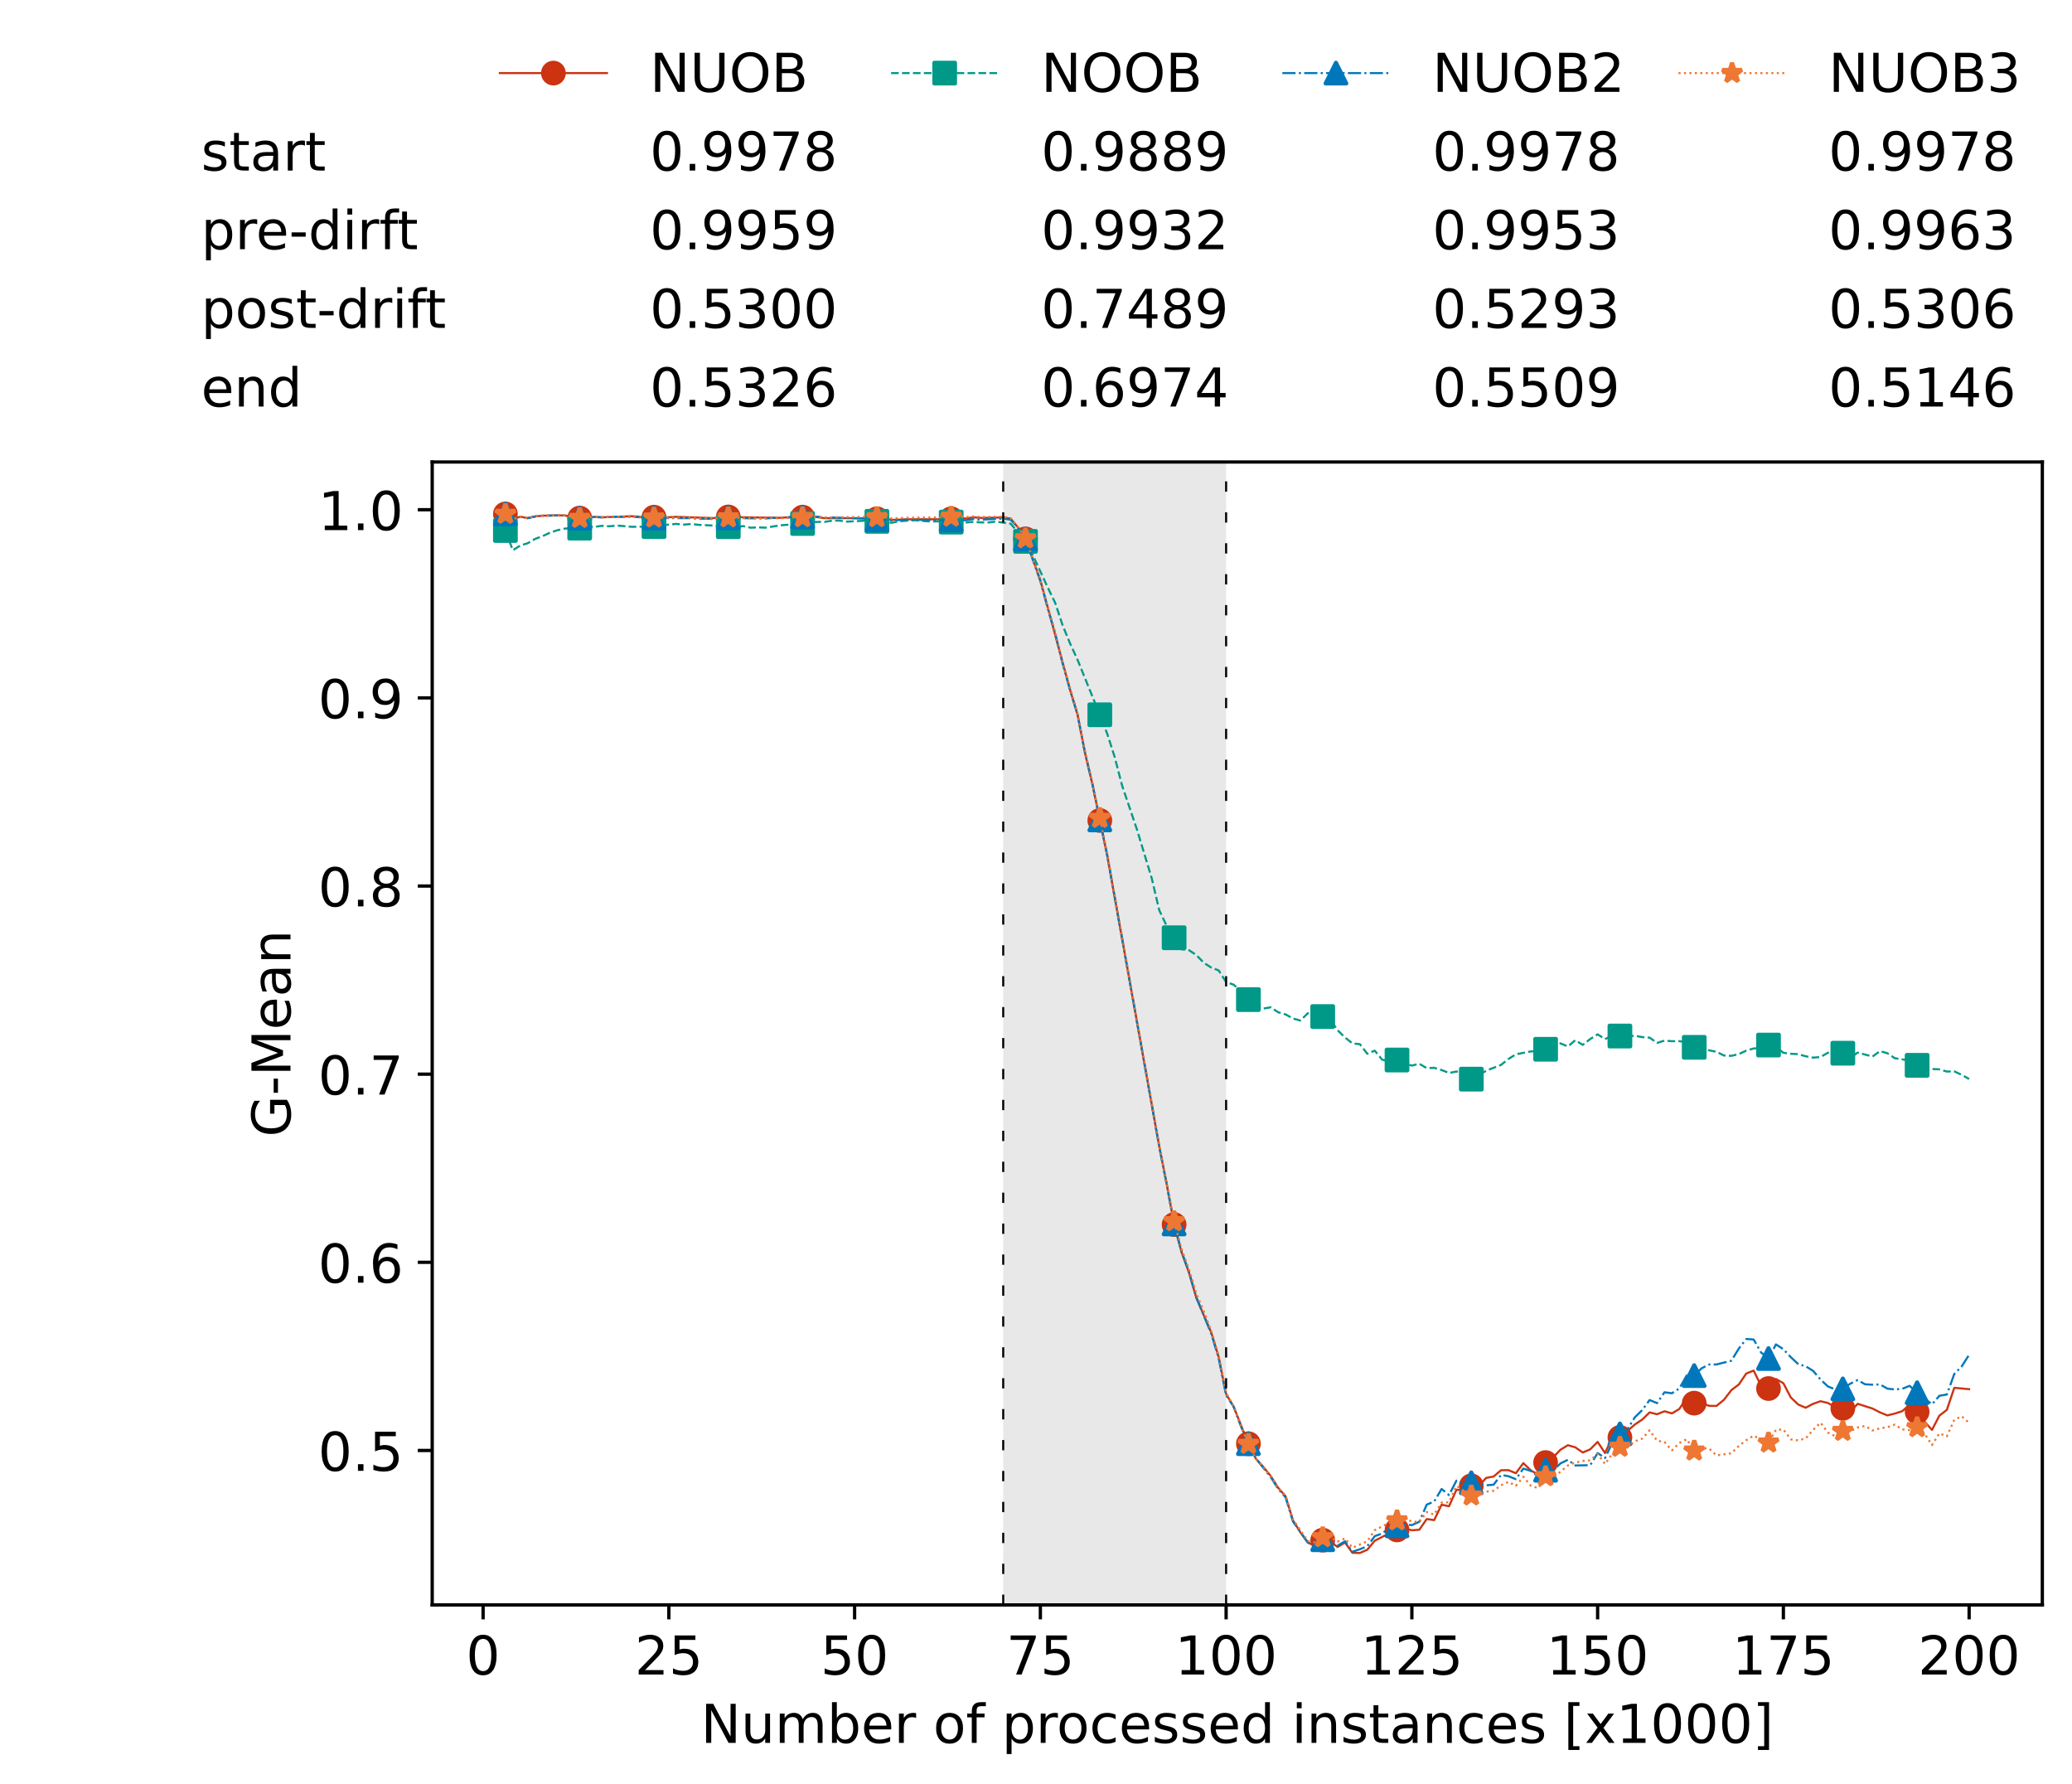 <?xml version="1.0" encoding="utf-8" standalone="no"?>
<!DOCTYPE svg PUBLIC "-//W3C//DTD SVG 1.1//EN"
  "http://www.w3.org/Graphics/SVG/1.1/DTD/svg11.dtd">
<!-- Created with matplotlib (https://matplotlib.org/) -->
<svg height="432.615pt" version="1.1" viewBox="0 0 502.65 432.615" width="502.65pt" xmlns="http://www.w3.org/2000/svg" xmlns:xlink="http://www.w3.org/1999/xlink">
 <defs>
  <style type="text/css">*{stroke-linecap:butt;stroke-linejoin:round;}</style>
 </defs>
 <g id="figure_1">
  <g id="patch_1">
   <path d="M 0 432.615 
L 502.65 432.615 
L 502.65 0 
L 0 0 
z
" style="fill:#ffffff;"/>
  </g>
  <g id="axes_1">
   <g id="patch_2">
    <path d="M 104.85 389.252 
L 495.45 389.252 
L 495.45 112.052 
L 104.85 112.052 
z
" style="fill:#ffffff;"/>
   </g>
   <g id="patch_3">
    <path clip-path="url(#p993c4ddcf7)" d="M 297.446 389.252 
L 297.446 112.052 
L 243.372 112.052 
L 243.372 389.252 
z
" style="fill:#d3d3d3;opacity:0.5;"/>
   </g>
   <g id="matplotlib.axis_1">
    <g id="xtick_1">
     <g id="line2d_1">
      <defs>
       <path d="M 0 0 
L 0 3.5 
" id="m6eb0cb54c6" style="stroke:#000000;stroke-width:0.8;"/>
      </defs>
      <g>
       <use style="stroke:#000000;stroke-width:0.8;" x="117.197" xlink:href="#m6eb0cb54c6" y="389.252"/>
      </g>
     </g>
     <g id="text_1">
      <!-- 0 -->
      <g transform="translate(113.061 406.13)scale(0.13 -0.13)">
       <defs>
        <path d="M 31.781 66.406 
Q 24.172 66.406 20.328 58.906 
Q 16.5 51.422 16.5 36.375 
Q 16.5 21.391 20.328 13.891 
Q 24.172 6.391 31.781 6.391 
Q 39.453 6.391 43.281 13.891 
Q 47.125 21.391 47.125 36.375 
Q 47.125 51.422 43.281 58.906 
Q 39.453 66.406 31.781 66.406 
z
M 31.781 74.219 
Q 44.047 74.219 50.516 64.516 
Q 56.984 54.828 56.984 36.375 
Q 56.984 17.969 50.516 8.266 
Q 44.047 -1.422 31.781 -1.422 
Q 19.531 -1.422 13.062 8.266 
Q 6.594 17.969 6.594 36.375 
Q 6.594 54.828 13.062 64.516 
Q 19.531 74.219 31.781 74.219 
z
" id="DejaVuSans-48"/>
       </defs>
       <use xlink:href="#DejaVuSans-48"/>
      </g>
     </g>
    </g>
    <g id="xtick_2">
     <g id="line2d_2">
      <g>
       <use style="stroke:#000000;stroke-width:0.8;" x="162.259" xlink:href="#m6eb0cb54c6" y="389.252"/>
      </g>
     </g>
     <g id="text_2">
      <!-- 25 -->
      <g transform="translate(153.988 406.13)scale(0.13 -0.13)">
       <defs>
        <path d="M 19.188 8.297 
L 53.609 8.297 
L 53.609 0 
L 7.328 0 
L 7.328 8.297 
Q 12.938 14.109 22.625 23.891 
Q 32.328 33.688 34.812 36.531 
Q 39.547 41.844 41.422 45.531 
Q 43.312 49.219 43.312 52.781 
Q 43.312 58.594 39.234 62.25 
Q 35.156 65.922 28.609 65.922 
Q 23.969 65.922 18.812 64.312 
Q 13.672 62.703 7.812 59.422 
L 7.812 69.391 
Q 13.766 71.781 18.938 73 
Q 24.125 74.219 28.422 74.219 
Q 39.75 74.219 46.484 68.547 
Q 53.219 62.891 53.219 53.422 
Q 53.219 48.922 51.531 44.891 
Q 49.859 40.875 45.406 35.406 
Q 44.188 33.984 37.641 27.219 
Q 31.109 20.453 19.188 8.297 
z
" id="DejaVuSans-50"/>
        <path d="M 10.797 72.906 
L 49.516 72.906 
L 49.516 64.594 
L 19.828 64.594 
L 19.828 46.734 
Q 21.969 47.469 24.109 47.828 
Q 26.266 48.188 28.422 48.188 
Q 40.625 48.188 47.75 41.5 
Q 54.891 34.812 54.891 23.391 
Q 54.891 11.625 47.562 5.094 
Q 40.234 -1.422 26.906 -1.422 
Q 22.312 -1.422 17.547 -0.641 
Q 12.797 0.141 7.719 1.703 
L 7.719 11.625 
Q 12.109 9.234 16.797 8.062 
Q 21.484 6.891 26.703 6.891 
Q 35.156 6.891 40.078 11.328 
Q 45.016 15.766 45.016 23.391 
Q 45.016 31 40.078 35.438 
Q 35.156 39.891 26.703 39.891 
Q 22.75 39.891 18.812 39.016 
Q 14.891 38.141 10.797 36.281 
z
" id="DejaVuSans-53"/>
       </defs>
       <use xlink:href="#DejaVuSans-50"/>
       <use x="63.623" xlink:href="#DejaVuSans-53"/>
      </g>
     </g>
    </g>
    <g id="xtick_3">
     <g id="line2d_3">
      <g>
       <use style="stroke:#000000;stroke-width:0.8;" x="207.322" xlink:href="#m6eb0cb54c6" y="389.252"/>
      </g>
     </g>
     <g id="text_3">
      <!-- 50 -->
      <g transform="translate(199.05 406.13)scale(0.13 -0.13)">
       <use xlink:href="#DejaVuSans-53"/>
       <use x="63.623" xlink:href="#DejaVuSans-48"/>
      </g>
     </g>
    </g>
    <g id="xtick_4">
     <g id="line2d_4">
      <g>
       <use style="stroke:#000000;stroke-width:0.8;" x="252.384" xlink:href="#m6eb0cb54c6" y="389.252"/>
      </g>
     </g>
     <g id="text_4">
      <!-- 75 -->
      <g transform="translate(244.113 406.13)scale(0.13 -0.13)">
       <defs>
        <path d="M 8.203 72.906 
L 55.078 72.906 
L 55.078 68.703 
L 28.609 0 
L 18.312 0 
L 43.219 64.594 
L 8.203 64.594 
z
" id="DejaVuSans-55"/>
       </defs>
       <use xlink:href="#DejaVuSans-55"/>
       <use x="63.623" xlink:href="#DejaVuSans-53"/>
      </g>
     </g>
    </g>
    <g id="xtick_5">
     <g id="line2d_5">
      <g>
       <use style="stroke:#000000;stroke-width:0.8;" x="297.446" xlink:href="#m6eb0cb54c6" y="389.252"/>
      </g>
     </g>
     <g id="text_5">
      <!-- 100 -->
      <g transform="translate(285.039 406.13)scale(0.13 -0.13)">
       <defs>
        <path d="M 12.406 8.297 
L 28.516 8.297 
L 28.516 63.922 
L 10.984 60.406 
L 10.984 69.391 
L 28.422 72.906 
L 38.281 72.906 
L 38.281 8.297 
L 54.391 8.297 
L 54.391 0 
L 12.406 0 
z
" id="DejaVuSans-49"/>
       </defs>
       <use xlink:href="#DejaVuSans-49"/>
       <use x="63.623" xlink:href="#DejaVuSans-48"/>
       <use x="127.246" xlink:href="#DejaVuSans-48"/>
      </g>
     </g>
    </g>
    <g id="xtick_6">
     <g id="line2d_6">
      <g>
       <use style="stroke:#000000;stroke-width:0.8;" x="342.509" xlink:href="#m6eb0cb54c6" y="389.252"/>
      </g>
     </g>
     <g id="text_6">
      <!-- 125 -->
      <g transform="translate(330.102 406.13)scale(0.13 -0.13)">
       <use xlink:href="#DejaVuSans-49"/>
       <use x="63.623" xlink:href="#DejaVuSans-50"/>
       <use x="127.246" xlink:href="#DejaVuSans-53"/>
      </g>
     </g>
    </g>
    <g id="xtick_7">
     <g id="line2d_7">
      <g>
       <use style="stroke:#000000;stroke-width:0.8;" x="387.571" xlink:href="#m6eb0cb54c6" y="389.252"/>
      </g>
     </g>
     <g id="text_7">
      <!-- 150 -->
      <g transform="translate(375.164 406.13)scale(0.13 -0.13)">
       <use xlink:href="#DejaVuSans-49"/>
       <use x="63.623" xlink:href="#DejaVuSans-53"/>
       <use x="127.246" xlink:href="#DejaVuSans-48"/>
      </g>
     </g>
    </g>
    <g id="xtick_8">
     <g id="line2d_8">
      <g>
       <use style="stroke:#000000;stroke-width:0.8;" x="432.633" xlink:href="#m6eb0cb54c6" y="389.252"/>
      </g>
     </g>
     <g id="text_8">
      <!-- 175 -->
      <g transform="translate(420.226 406.13)scale(0.13 -0.13)">
       <use xlink:href="#DejaVuSans-49"/>
       <use x="63.623" xlink:href="#DejaVuSans-55"/>
       <use x="127.246" xlink:href="#DejaVuSans-53"/>
      </g>
     </g>
    </g>
    <g id="xtick_9">
     <g id="line2d_9">
      <g>
       <use style="stroke:#000000;stroke-width:0.8;" x="477.695" xlink:href="#m6eb0cb54c6" y="389.252"/>
      </g>
     </g>
     <g id="text_9">
      <!-- 200 -->
      <g transform="translate(465.289 406.13)scale(0.13 -0.13)">
       <use xlink:href="#DejaVuSans-50"/>
       <use x="63.623" xlink:href="#DejaVuSans-48"/>
       <use x="127.246" xlink:href="#DejaVuSans-48"/>
      </g>
     </g>
    </g>
    <g id="text_10">
     <!-- Number of processed instances [x1000] -->
     <g transform="translate(170.025 422.711)scale(0.13 -0.13)">
      <defs>
       <path d="M 9.812 72.906 
L 23.094 72.906 
L 55.422 11.922 
L 55.422 72.906 
L 64.984 72.906 
L 64.984 0 
L 51.703 0 
L 19.391 60.984 
L 19.391 0 
L 9.812 0 
z
" id="DejaVuSans-78"/>
       <path d="M 8.5 21.578 
L 8.5 54.688 
L 17.484 54.688 
L 17.484 21.922 
Q 17.484 14.156 20.5 10.266 
Q 23.531 6.391 29.594 6.391 
Q 36.859 6.391 41.078 11.031 
Q 45.312 15.672 45.312 23.688 
L 45.312 54.688 
L 54.297 54.688 
L 54.297 0 
L 45.312 0 
L 45.312 8.406 
Q 42.047 3.422 37.719 1 
Q 33.406 -1.422 27.688 -1.422 
Q 18.266 -1.422 13.375 4.438 
Q 8.5 10.297 8.5 21.578 
z
M 31.109 56 
z
" id="DejaVuSans-117"/>
       <path d="M 52 44.188 
Q 55.375 50.25 60.062 53.125 
Q 64.75 56 71.094 56 
Q 79.641 56 84.281 50.016 
Q 88.922 44.047 88.922 33.016 
L 88.922 0 
L 79.891 0 
L 79.891 32.719 
Q 79.891 40.578 77.094 44.375 
Q 74.312 48.188 68.609 48.188 
Q 61.625 48.188 57.562 43.547 
Q 53.516 38.922 53.516 30.906 
L 53.516 0 
L 44.484 0 
L 44.484 32.719 
Q 44.484 40.625 41.703 44.406 
Q 38.922 48.188 33.109 48.188 
Q 26.219 48.188 22.156 43.531 
Q 18.109 38.875 18.109 30.906 
L 18.109 0 
L 9.078 0 
L 9.078 54.688 
L 18.109 54.688 
L 18.109 46.188 
Q 21.188 51.219 25.484 53.609 
Q 29.781 56 35.688 56 
Q 41.656 56 45.828 52.969 
Q 50 49.953 52 44.188 
z
" id="DejaVuSans-109"/>
       <path d="M 48.688 27.297 
Q 48.688 37.203 44.609 42.844 
Q 40.531 48.484 33.406 48.484 
Q 26.266 48.484 22.188 42.844 
Q 18.109 37.203 18.109 27.297 
Q 18.109 17.391 22.188 11.75 
Q 26.266 6.109 33.406 6.109 
Q 40.531 6.109 44.609 11.75 
Q 48.688 17.391 48.688 27.297 
z
M 18.109 46.391 
Q 20.953 51.266 25.266 53.625 
Q 29.594 56 35.594 56 
Q 45.562 56 51.781 48.094 
Q 58.016 40.188 58.016 27.297 
Q 58.016 14.406 51.781 6.484 
Q 45.562 -1.422 35.594 -1.422 
Q 29.594 -1.422 25.266 0.953 
Q 20.953 3.328 18.109 8.203 
L 18.109 0 
L 9.078 0 
L 9.078 75.984 
L 18.109 75.984 
z
" id="DejaVuSans-98"/>
       <path d="M 56.203 29.594 
L 56.203 25.203 
L 14.891 25.203 
Q 15.484 15.922 20.484 11.062 
Q 25.484 6.203 34.422 6.203 
Q 39.594 6.203 44.453 7.469 
Q 49.312 8.734 54.109 11.281 
L 54.109 2.781 
Q 49.266 0.734 44.188 -0.344 
Q 39.109 -1.422 33.891 -1.422 
Q 20.797 -1.422 13.156 6.188 
Q 5.516 13.812 5.516 26.812 
Q 5.516 40.234 12.766 48.109 
Q 20.016 56 32.328 56 
Q 43.359 56 49.781 48.891 
Q 56.203 41.797 56.203 29.594 
z
M 47.219 32.234 
Q 47.125 39.594 43.094 43.984 
Q 39.062 48.391 32.422 48.391 
Q 24.906 48.391 20.391 44.141 
Q 15.875 39.891 15.188 32.172 
z
" id="DejaVuSans-101"/>
       <path d="M 41.109 46.297 
Q 39.594 47.172 37.812 47.578 
Q 36.031 48 33.891 48 
Q 26.266 48 22.188 43.047 
Q 18.109 38.094 18.109 28.812 
L 18.109 0 
L 9.078 0 
L 9.078 54.688 
L 18.109 54.688 
L 18.109 46.188 
Q 20.953 51.172 25.484 53.578 
Q 30.031 56 36.531 56 
Q 37.453 56 38.578 55.875 
Q 39.703 55.766 41.062 55.516 
z
" id="DejaVuSans-114"/>
       <path id="DejaVuSans-32"/>
       <path d="M 30.609 48.391 
Q 23.391 48.391 19.188 42.75 
Q 14.984 37.109 14.984 27.297 
Q 14.984 17.484 19.156 11.844 
Q 23.344 6.203 30.609 6.203 
Q 37.797 6.203 41.984 11.859 
Q 46.188 17.531 46.188 27.297 
Q 46.188 37.016 41.984 42.703 
Q 37.797 48.391 30.609 48.391 
z
M 30.609 56 
Q 42.328 56 49.016 48.375 
Q 55.719 40.766 55.719 27.297 
Q 55.719 13.875 49.016 6.219 
Q 42.328 -1.422 30.609 -1.422 
Q 18.844 -1.422 12.172 6.219 
Q 5.516 13.875 5.516 27.297 
Q 5.516 40.766 12.172 48.375 
Q 18.844 56 30.609 56 
z
" id="DejaVuSans-111"/>
       <path d="M 37.109 75.984 
L 37.109 68.5 
L 28.516 68.5 
Q 23.688 68.5 21.797 66.547 
Q 19.922 64.594 19.922 59.516 
L 19.922 54.688 
L 34.719 54.688 
L 34.719 47.703 
L 19.922 47.703 
L 19.922 0 
L 10.891 0 
L 10.891 47.703 
L 2.297 47.703 
L 2.297 54.688 
L 10.891 54.688 
L 10.891 58.5 
Q 10.891 67.625 15.141 71.797 
Q 19.391 75.984 28.609 75.984 
z
" id="DejaVuSans-102"/>
       <path d="M 18.109 8.203 
L 18.109 -20.797 
L 9.078 -20.797 
L 9.078 54.688 
L 18.109 54.688 
L 18.109 46.391 
Q 20.953 51.266 25.266 53.625 
Q 29.594 56 35.594 56 
Q 45.562 56 51.781 48.094 
Q 58.016 40.188 58.016 27.297 
Q 58.016 14.406 51.781 6.484 
Q 45.562 -1.422 35.594 -1.422 
Q 29.594 -1.422 25.266 0.953 
Q 20.953 3.328 18.109 8.203 
z
M 48.688 27.297 
Q 48.688 37.203 44.609 42.844 
Q 40.531 48.484 33.406 48.484 
Q 26.266 48.484 22.188 42.844 
Q 18.109 37.203 18.109 27.297 
Q 18.109 17.391 22.188 11.75 
Q 26.266 6.109 33.406 6.109 
Q 40.531 6.109 44.609 11.75 
Q 48.688 17.391 48.688 27.297 
z
" id="DejaVuSans-112"/>
       <path d="M 48.781 52.594 
L 48.781 44.188 
Q 44.969 46.297 41.141 47.344 
Q 37.312 48.391 33.406 48.391 
Q 24.656 48.391 19.812 42.844 
Q 14.984 37.312 14.984 27.297 
Q 14.984 17.281 19.812 11.734 
Q 24.656 6.203 33.406 6.203 
Q 37.312 6.203 41.141 7.25 
Q 44.969 8.297 48.781 10.406 
L 48.781 2.094 
Q 45.016 0.344 40.984 -0.531 
Q 36.969 -1.422 32.422 -1.422 
Q 20.062 -1.422 12.781 6.344 
Q 5.516 14.109 5.516 27.297 
Q 5.516 40.672 12.859 48.328 
Q 20.219 56 33.016 56 
Q 37.156 56 41.109 55.141 
Q 45.062 54.297 48.781 52.594 
z
" id="DejaVuSans-99"/>
       <path d="M 44.281 53.078 
L 44.281 44.578 
Q 40.484 46.531 36.375 47.5 
Q 32.281 48.484 27.875 48.484 
Q 21.188 48.484 17.844 46.438 
Q 14.5 44.391 14.5 40.281 
Q 14.5 37.156 16.891 35.375 
Q 19.281 33.594 26.516 31.984 
L 29.594 31.297 
Q 39.156 29.25 43.188 25.516 
Q 47.219 21.781 47.219 15.094 
Q 47.219 7.469 41.188 3.016 
Q 35.156 -1.422 24.609 -1.422 
Q 20.219 -1.422 15.453 -0.562 
Q 10.688 0.297 5.422 2 
L 5.422 11.281 
Q 10.406 8.688 15.234 7.391 
Q 20.062 6.109 24.812 6.109 
Q 31.156 6.109 34.562 8.281 
Q 37.984 10.453 37.984 14.406 
Q 37.984 18.062 35.516 20.016 
Q 33.062 21.969 24.703 23.781 
L 21.578 24.516 
Q 13.234 26.266 9.516 29.906 
Q 5.812 33.547 5.812 39.891 
Q 5.812 47.609 11.281 51.797 
Q 16.75 56 26.812 56 
Q 31.781 56 36.172 55.266 
Q 40.578 54.547 44.281 53.078 
z
" id="DejaVuSans-115"/>
       <path d="M 45.406 46.391 
L 45.406 75.984 
L 54.391 75.984 
L 54.391 0 
L 45.406 0 
L 45.406 8.203 
Q 42.578 3.328 38.25 0.953 
Q 33.938 -1.422 27.875 -1.422 
Q 17.969 -1.422 11.734 6.484 
Q 5.516 14.406 5.516 27.297 
Q 5.516 40.188 11.734 48.094 
Q 17.969 56 27.875 56 
Q 33.938 56 38.25 53.625 
Q 42.578 51.266 45.406 46.391 
z
M 14.797 27.297 
Q 14.797 17.391 18.875 11.75 
Q 22.953 6.109 30.078 6.109 
Q 37.203 6.109 41.297 11.75 
Q 45.406 17.391 45.406 27.297 
Q 45.406 37.203 41.297 42.844 
Q 37.203 48.484 30.078 48.484 
Q 22.953 48.484 18.875 42.844 
Q 14.797 37.203 14.797 27.297 
z
" id="DejaVuSans-100"/>
       <path d="M 9.422 54.688 
L 18.406 54.688 
L 18.406 0 
L 9.422 0 
z
M 9.422 75.984 
L 18.406 75.984 
L 18.406 64.594 
L 9.422 64.594 
z
" id="DejaVuSans-105"/>
       <path d="M 54.891 33.016 
L 54.891 0 
L 45.906 0 
L 45.906 32.719 
Q 45.906 40.484 42.875 44.328 
Q 39.844 48.188 33.797 48.188 
Q 26.516 48.188 22.312 43.547 
Q 18.109 38.922 18.109 30.906 
L 18.109 0 
L 9.078 0 
L 9.078 54.688 
L 18.109 54.688 
L 18.109 46.188 
Q 21.344 51.125 25.703 53.562 
Q 30.078 56 35.797 56 
Q 45.219 56 50.047 50.172 
Q 54.891 44.344 54.891 33.016 
z
" id="DejaVuSans-110"/>
       <path d="M 18.312 70.219 
L 18.312 54.688 
L 36.812 54.688 
L 36.812 47.703 
L 18.312 47.703 
L 18.312 18.016 
Q 18.312 11.328 20.141 9.422 
Q 21.969 7.516 27.594 7.516 
L 36.812 7.516 
L 36.812 0 
L 27.594 0 
Q 17.188 0 13.234 3.875 
Q 9.281 7.766 9.281 18.016 
L 9.281 47.703 
L 2.688 47.703 
L 2.688 54.688 
L 9.281 54.688 
L 9.281 70.219 
z
" id="DejaVuSans-116"/>
       <path d="M 34.281 27.484 
Q 23.391 27.484 19.188 25 
Q 14.984 22.516 14.984 16.5 
Q 14.984 11.719 18.141 8.906 
Q 21.297 6.109 26.703 6.109 
Q 34.188 6.109 38.703 11.406 
Q 43.219 16.703 43.219 25.484 
L 43.219 27.484 
z
M 52.203 31.203 
L 52.203 0 
L 43.219 0 
L 43.219 8.297 
Q 40.141 3.328 35.547 0.953 
Q 30.953 -1.422 24.312 -1.422 
Q 15.922 -1.422 10.953 3.297 
Q 6 8.016 6 15.922 
Q 6 25.141 12.172 29.828 
Q 18.359 34.516 30.609 34.516 
L 43.219 34.516 
L 43.219 35.406 
Q 43.219 41.609 39.141 45 
Q 35.062 48.391 27.688 48.391 
Q 23 48.391 18.547 47.266 
Q 14.109 46.141 10.016 43.891 
L 10.016 52.203 
Q 14.938 54.109 19.578 55.047 
Q 24.219 56 28.609 56 
Q 40.484 56 46.344 49.844 
Q 52.203 43.703 52.203 31.203 
z
" id="DejaVuSans-97"/>
       <path d="M 8.594 75.984 
L 29.297 75.984 
L 29.297 69 
L 17.578 69 
L 17.578 -6.203 
L 29.297 -6.203 
L 29.297 -13.188 
L 8.594 -13.188 
z
" id="DejaVuSans-91"/>
       <path d="M 54.891 54.688 
L 35.109 28.078 
L 55.906 0 
L 45.312 0 
L 29.391 21.484 
L 13.484 0 
L 2.875 0 
L 24.125 28.609 
L 4.688 54.688 
L 15.281 54.688 
L 29.781 35.203 
L 44.281 54.688 
z
" id="DejaVuSans-120"/>
       <path d="M 30.422 75.984 
L 30.422 -13.188 
L 9.719 -13.188 
L 9.719 -6.203 
L 21.391 -6.203 
L 21.391 69 
L 9.719 69 
L 9.719 75.984 
z
" id="DejaVuSans-93"/>
      </defs>
      <use xlink:href="#DejaVuSans-78"/>
      <use x="74.805" xlink:href="#DejaVuSans-117"/>
      <use x="138.184" xlink:href="#DejaVuSans-109"/>
      <use x="235.596" xlink:href="#DejaVuSans-98"/>
      <use x="299.072" xlink:href="#DejaVuSans-101"/>
      <use x="360.596" xlink:href="#DejaVuSans-114"/>
      <use x="401.709" xlink:href="#DejaVuSans-32"/>
      <use x="433.496" xlink:href="#DejaVuSans-111"/>
      <use x="494.678" xlink:href="#DejaVuSans-102"/>
      <use x="529.883" xlink:href="#DejaVuSans-32"/>
      <use x="561.67" xlink:href="#DejaVuSans-112"/>
      <use x="625.146" xlink:href="#DejaVuSans-114"/>
      <use x="664.01" xlink:href="#DejaVuSans-111"/>
      <use x="725.191" xlink:href="#DejaVuSans-99"/>
      <use x="780.172" xlink:href="#DejaVuSans-101"/>
      <use x="841.695" xlink:href="#DejaVuSans-115"/>
      <use x="893.795" xlink:href="#DejaVuSans-115"/>
      <use x="945.895" xlink:href="#DejaVuSans-101"/>
      <use x="1007.418" xlink:href="#DejaVuSans-100"/>
      <use x="1070.895" xlink:href="#DejaVuSans-32"/>
      <use x="1102.682" xlink:href="#DejaVuSans-105"/>
      <use x="1130.465" xlink:href="#DejaVuSans-110"/>
      <use x="1193.844" xlink:href="#DejaVuSans-115"/>
      <use x="1245.943" xlink:href="#DejaVuSans-116"/>
      <use x="1285.152" xlink:href="#DejaVuSans-97"/>
      <use x="1346.432" xlink:href="#DejaVuSans-110"/>
      <use x="1409.811" xlink:href="#DejaVuSans-99"/>
      <use x="1464.791" xlink:href="#DejaVuSans-101"/>
      <use x="1526.314" xlink:href="#DejaVuSans-115"/>
      <use x="1578.414" xlink:href="#DejaVuSans-32"/>
      <use x="1610.201" xlink:href="#DejaVuSans-91"/>
      <use x="1649.215" xlink:href="#DejaVuSans-120"/>
      <use x="1708.395" xlink:href="#DejaVuSans-49"/>
      <use x="1772.018" xlink:href="#DejaVuSans-48"/>
      <use x="1835.641" xlink:href="#DejaVuSans-48"/>
      <use x="1899.264" xlink:href="#DejaVuSans-48"/>
      <use x="1962.887" xlink:href="#DejaVuSans-93"/>
     </g>
    </g>
   </g>
   <g id="matplotlib.axis_2">
    <g id="ytick_1">
     <g id="line2d_10">
      <defs>
       <path d="M 0 0 
L -3.5 0 
" id="m92418e06c7" style="stroke:#000000;stroke-width:0.8;"/>
      </defs>
      <g>
       <use style="stroke:#000000;stroke-width:0.8;" x="104.85" xlink:href="#m92418e06c7" y="351.787"/>
      </g>
     </g>
     <g id="text_11">
      <!-- 0.5 -->
      <g transform="translate(77.176 356.726)scale(0.13 -0.13)">
       <defs>
        <path d="M 10.688 12.406 
L 21 12.406 
L 21 0 
L 10.688 0 
z
" id="DejaVuSans-46"/>
       </defs>
       <use xlink:href="#DejaVuSans-48"/>
       <use x="63.623" xlink:href="#DejaVuSans-46"/>
       <use x="95.41" xlink:href="#DejaVuSans-53"/>
      </g>
     </g>
    </g>
    <g id="ytick_2">
     <g id="line2d_11">
      <g>
       <use style="stroke:#000000;stroke-width:0.8;" x="104.85" xlink:href="#m92418e06c7" y="306.156"/>
      </g>
     </g>
     <g id="text_12">
      <!-- 0.6 -->
      <g transform="translate(77.176 311.094)scale(0.13 -0.13)">
       <defs>
        <path d="M 33.016 40.375 
Q 26.375 40.375 22.484 35.828 
Q 18.609 31.297 18.609 23.391 
Q 18.609 15.531 22.484 10.953 
Q 26.375 6.391 33.016 6.391 
Q 39.656 6.391 43.531 10.953 
Q 47.406 15.531 47.406 23.391 
Q 47.406 31.297 43.531 35.828 
Q 39.656 40.375 33.016 40.375 
z
M 52.594 71.297 
L 52.594 62.312 
Q 48.875 64.062 45.094 64.984 
Q 41.312 65.922 37.594 65.922 
Q 27.828 65.922 22.672 59.328 
Q 17.531 52.734 16.797 39.406 
Q 19.672 43.656 24.016 45.922 
Q 28.375 48.188 33.594 48.188 
Q 44.578 48.188 50.953 41.516 
Q 57.328 34.859 57.328 23.391 
Q 57.328 12.156 50.688 5.359 
Q 44.047 -1.422 33.016 -1.422 
Q 20.359 -1.422 13.672 8.266 
Q 6.984 17.969 6.984 36.375 
Q 6.984 53.656 15.188 63.938 
Q 23.391 74.219 37.203 74.219 
Q 40.922 74.219 44.703 73.484 
Q 48.484 72.75 52.594 71.297 
z
" id="DejaVuSans-54"/>
       </defs>
       <use xlink:href="#DejaVuSans-48"/>
       <use x="63.623" xlink:href="#DejaVuSans-46"/>
       <use x="95.41" xlink:href="#DejaVuSans-54"/>
      </g>
     </g>
    </g>
    <g id="ytick_3">
     <g id="line2d_12">
      <g>
       <use style="stroke:#000000;stroke-width:0.8;" x="104.85" xlink:href="#m92418e06c7" y="260.524"/>
      </g>
     </g>
     <g id="text_13">
      <!-- 0.7 -->
      <g transform="translate(77.176 265.463)scale(0.13 -0.13)">
       <use xlink:href="#DejaVuSans-48"/>
       <use x="63.623" xlink:href="#DejaVuSans-46"/>
       <use x="95.41" xlink:href="#DejaVuSans-55"/>
      </g>
     </g>
    </g>
    <g id="ytick_4">
     <g id="line2d_13">
      <g>
       <use style="stroke:#000000;stroke-width:0.8;" x="104.85" xlink:href="#m92418e06c7" y="214.892"/>
      </g>
     </g>
     <g id="text_14">
      <!-- 0.8 -->
      <g transform="translate(77.176 219.831)scale(0.13 -0.13)">
       <defs>
        <path d="M 31.781 34.625 
Q 24.75 34.625 20.719 30.859 
Q 16.703 27.094 16.703 20.516 
Q 16.703 13.922 20.719 10.156 
Q 24.75 6.391 31.781 6.391 
Q 38.812 6.391 42.859 10.172 
Q 46.922 13.969 46.922 20.516 
Q 46.922 27.094 42.891 30.859 
Q 38.875 34.625 31.781 34.625 
z
M 21.922 38.812 
Q 15.578 40.375 12.031 44.719 
Q 8.5 49.078 8.5 55.328 
Q 8.5 64.062 14.719 69.141 
Q 20.953 74.219 31.781 74.219 
Q 42.672 74.219 48.875 69.141 
Q 55.078 64.062 55.078 55.328 
Q 55.078 49.078 51.531 44.719 
Q 48 40.375 41.703 38.812 
Q 48.828 37.156 52.797 32.312 
Q 56.781 27.484 56.781 20.516 
Q 56.781 9.906 50.312 4.234 
Q 43.844 -1.422 31.781 -1.422 
Q 19.734 -1.422 13.25 4.234 
Q 6.781 9.906 6.781 20.516 
Q 6.781 27.484 10.781 32.312 
Q 14.797 37.156 21.922 38.812 
z
M 18.312 54.391 
Q 18.312 48.734 21.844 45.562 
Q 25.391 42.391 31.781 42.391 
Q 38.141 42.391 41.719 45.562 
Q 45.312 48.734 45.312 54.391 
Q 45.312 60.062 41.719 63.234 
Q 38.141 66.406 31.781 66.406 
Q 25.391 66.406 21.844 63.234 
Q 18.312 60.062 18.312 54.391 
z
" id="DejaVuSans-56"/>
       </defs>
       <use xlink:href="#DejaVuSans-48"/>
       <use x="63.623" xlink:href="#DejaVuSans-46"/>
       <use x="95.41" xlink:href="#DejaVuSans-56"/>
      </g>
     </g>
    </g>
    <g id="ytick_5">
     <g id="line2d_14">
      <g>
       <use style="stroke:#000000;stroke-width:0.8;" x="104.85" xlink:href="#m92418e06c7" y="169.26"/>
      </g>
     </g>
     <g id="text_15">
      <!-- 0.9 -->
      <g transform="translate(77.176 174.199)scale(0.13 -0.13)">
       <defs>
        <path d="M 10.984 1.516 
L 10.984 10.5 
Q 14.703 8.734 18.5 7.812 
Q 22.312 6.891 25.984 6.891 
Q 35.75 6.891 40.891 13.453 
Q 46.047 20.016 46.781 33.406 
Q 43.953 29.203 39.594 26.953 
Q 35.25 24.703 29.984 24.703 
Q 19.047 24.703 12.672 31.312 
Q 6.297 37.938 6.297 49.422 
Q 6.297 60.641 12.938 67.422 
Q 19.578 74.219 30.609 74.219 
Q 43.266 74.219 49.922 64.516 
Q 56.594 54.828 56.594 36.375 
Q 56.594 19.141 48.406 8.859 
Q 40.234 -1.422 26.422 -1.422 
Q 22.703 -1.422 18.891 -0.688 
Q 15.094 0.047 10.984 1.516 
z
M 30.609 32.422 
Q 37.25 32.422 41.125 36.953 
Q 45.016 41.5 45.016 49.422 
Q 45.016 57.281 41.125 61.844 
Q 37.25 66.406 30.609 66.406 
Q 23.969 66.406 20.094 61.844 
Q 16.219 57.281 16.219 49.422 
Q 16.219 41.5 20.094 36.953 
Q 23.969 32.422 30.609 32.422 
z
" id="DejaVuSans-57"/>
       </defs>
       <use xlink:href="#DejaVuSans-48"/>
       <use x="63.623" xlink:href="#DejaVuSans-46"/>
       <use x="95.41" xlink:href="#DejaVuSans-57"/>
      </g>
     </g>
    </g>
    <g id="ytick_6">
     <g id="line2d_15">
      <g>
       <use style="stroke:#000000;stroke-width:0.8;" x="104.85" xlink:href="#m92418e06c7" y="123.629"/>
      </g>
     </g>
     <g id="text_16">
      <!-- 1.0 -->
      <g transform="translate(77.176 128.568)scale(0.13 -0.13)">
       <use xlink:href="#DejaVuSans-49"/>
       <use x="63.623" xlink:href="#DejaVuSans-46"/>
       <use x="95.41" xlink:href="#DejaVuSans-48"/>
      </g>
     </g>
    </g>
    <g id="text_17">
     <!-- G-Mean -->
     <g transform="translate(70.472 275.744)rotate(-90)scale(0.13 -0.13)">
      <defs>
       <path d="M 59.516 10.406 
L 59.516 29.984 
L 43.406 29.984 
L 43.406 38.094 
L 69.281 38.094 
L 69.281 6.781 
Q 63.578 2.734 56.688 0.656 
Q 49.812 -1.422 42 -1.422 
Q 24.906 -1.422 15.25 8.562 
Q 5.609 18.562 5.609 36.375 
Q 5.609 54.25 15.25 64.234 
Q 24.906 74.219 42 74.219 
Q 49.125 74.219 55.547 72.453 
Q 61.969 70.703 67.391 67.281 
L 67.391 56.781 
Q 61.922 61.422 55.766 63.766 
Q 49.609 66.109 42.828 66.109 
Q 29.438 66.109 22.719 58.641 
Q 16.016 51.172 16.016 36.375 
Q 16.016 21.625 22.719 14.156 
Q 29.438 6.688 42.828 6.688 
Q 48.047 6.688 52.141 7.594 
Q 56.25 8.5 59.516 10.406 
z
" id="DejaVuSans-71"/>
       <path d="M 4.891 31.391 
L 31.203 31.391 
L 31.203 23.391 
L 4.891 23.391 
z
" id="DejaVuSans-45"/>
       <path d="M 9.812 72.906 
L 24.516 72.906 
L 43.109 23.297 
L 61.812 72.906 
L 76.516 72.906 
L 76.516 0 
L 66.891 0 
L 66.891 64.016 
L 48.094 14.016 
L 38.188 14.016 
L 19.391 64.016 
L 19.391 0 
L 9.812 0 
z
" id="DejaVuSans-77"/>
      </defs>
      <use xlink:href="#DejaVuSans-71"/>
      <use x="77.49" xlink:href="#DejaVuSans-45"/>
      <use x="113.574" xlink:href="#DejaVuSans-77"/>
      <use x="199.854" xlink:href="#DejaVuSans-101"/>
      <use x="261.377" xlink:href="#DejaVuSans-97"/>
      <use x="322.656" xlink:href="#DejaVuSans-110"/>
     </g>
    </g>
   </g>
   <g id="line2d_16"/>
   <g id="line2d_17"/>
   <g id="line2d_18"/>
   <g id="line2d_19"/>
   <g id="line2d_20"/>
   <g id="line2d_21">
    <path clip-path="url(#p993c4ddcf7)" d="M 122.605 124.652 
L 124.407 125.907 
L 126.21 125.318 
L 128.012 125.666 
L 129.815 125.259 
L 131.617 125.071 
L 135.222 124.995 
L 137.024 125.012 
L 138.827 125.411 
L 140.629 125.649 
L 144.234 125.377 
L 146.037 125.462 
L 153.247 125.196 
L 156.852 125.422 
L 162.259 125.442 
L 164.062 125.351 
L 173.074 125.655 
L 174.877 125.449 
L 176.679 125.376 
L 182.087 125.488 
L 189.297 125.589 
L 192.902 125.333 
L 194.704 125.423 
L 196.507 125.316 
L 198.309 125.437 
L 200.112 125.687 
L 205.519 125.657 
L 209.124 125.708 
L 210.927 125.697 
L 212.729 125.817 
L 214.532 125.816 
L 216.334 126.091 
L 219.939 125.945 
L 228.952 125.941 
L 232.557 125.762 
L 234.359 125.738 
L 236.162 125.463 
L 237.964 125.606 
L 243.372 125.498 
L 245.174 125.774 
L 246.976 127.946 
L 248.779 130.696 
L 252.384 140.737 
L 259.594 167.345 
L 261.396 173.336 
L 263.199 182.59 
L 265.001 190.188 
L 268.606 207.552 
L 281.224 278.077 
L 283.026 287.185 
L 284.829 296.996 
L 286.631 303.684 
L 288.434 308.649 
L 290.236 314.825 
L 293.841 323.179 
L 295.644 329.15 
L 297.446 338.116 
L 299.249 341.115 
L 302.854 350.159 
L 304.656 353.76 
L 306.459 355.767 
L 308.261 357.977 
L 310.064 360.836 
L 311.866 362.891 
L 313.669 368.753 
L 315.471 371.655 
L 317.274 374.152 
L 319.076 374.932 
L 320.879 373.538 
L 322.681 373.853 
L 324.484 375.202 
L 326.286 374.113 
L 328.089 376.616 
L 329.891 376.652 
L 331.694 375.864 
L 333.496 373.682 
L 337.101 371.829 
L 338.904 371.055 
L 340.706 370.71 
L 342.509 371.139 
L 344.311 371.013 
L 346.114 368.419 
L 347.916 368.681 
L 349.719 364.941 
L 351.521 365.314 
L 353.324 361.31 
L 355.126 361.497 
L 356.928 360.361 
L 358.731 360.368 
L 360.533 358.44 
L 362.336 358.109 
L 364.138 356.584 
L 365.941 356.56 
L 367.743 357.306 
L 369.546 354.86 
L 371.348 356.608 
L 373.151 357.658 
L 374.953 354.718 
L 376.756 353.49 
L 378.558 351.605 
L 380.361 350.51 
L 382.163 351.03 
L 383.966 352.277 
L 385.768 351.516 
L 387.571 349.708 
L 389.373 352.412 
L 391.176 348.516 
L 392.978 348.63 
L 396.583 345.503 
L 398.386 344.3 
L 400.188 342.553 
L 401.991 343.001 
L 403.793 342.278 
L 405.596 342.8 
L 407.398 341.713 
L 409.201 338.98 
L 411.003 340.31 
L 412.806 340.285 
L 414.608 340.966 
L 416.411 340.983 
L 418.213 339.502 
L 420.016 337.152 
L 421.818 335.794 
L 423.621 333.126 
L 425.423 332.415 
L 427.226 336.118 
L 429.028 336.769 
L 430.831 334.459 
L 432.633 335.482 
L 434.436 338.928 
L 436.238 340.649 
L 438.041 341.425 
L 439.843 340.474 
L 441.646 339.842 
L 443.448 340.276 
L 445.251 341.302 
L 447.053 341.562 
L 448.856 342.409 
L 450.658 340.474 
L 454.263 341.621 
L 456.066 342.557 
L 457.868 343.279 
L 459.671 342.834 
L 461.473 342.259 
L 463.276 340.674 
L 465.078 342.422 
L 466.881 344.806 
L 468.683 346.801 
L 470.485 343.334 
L 472.288 341.945 
L 474.09 336.592 
L 477.695 336.921 
L 477.695 336.921 
" style="fill:none;stroke:#cc3311;stroke-linecap:square;stroke-width:0.5;"/>
    <defs>
     <path d="M 0 2.5 
C 0.663 2.5 1.299 2.237 1.768 1.768 
C 2.237 1.299 2.5 0.663 2.5 0 
C 2.5 -0.663 2.237 -1.299 1.768 -1.768 
C 1.299 -2.237 0.663 -2.5 0 -2.5 
C -0.663 -2.5 -1.299 -2.237 -1.768 -1.768 
C -2.237 -1.299 -2.5 -0.663 -2.5 0 
C -2.5 0.663 -2.237 1.299 -1.768 1.768 
C -1.299 2.237 -0.663 2.5 0 2.5 
z
" id="m2db42dd6aa" style="stroke:#cc3311;"/>
    </defs>
    <g clip-path="url(#p993c4ddcf7)">
     <use style="fill:#cc3311;stroke:#cc3311;" x="122.605" xlink:href="#m2db42dd6aa" y="124.652"/>
     <use style="fill:#cc3311;stroke:#cc3311;" x="140.629" xlink:href="#m2db42dd6aa" y="125.649"/>
     <use style="fill:#cc3311;stroke:#cc3311;" x="158.654" xlink:href="#m2db42dd6aa" y="125.434"/>
     <use style="fill:#cc3311;stroke:#cc3311;" x="176.679" xlink:href="#m2db42dd6aa" y="125.376"/>
     <use style="fill:#cc3311;stroke:#cc3311;" x="194.704" xlink:href="#m2db42dd6aa" y="125.423"/>
     <use style="fill:#cc3311;stroke:#cc3311;" x="212.729" xlink:href="#m2db42dd6aa" y="125.817"/>
     <use style="fill:#cc3311;stroke:#cc3311;" x="230.754" xlink:href="#m2db42dd6aa" y="125.814"/>
     <use style="fill:#cc3311;stroke:#cc3311;" x="248.779" xlink:href="#m2db42dd6aa" y="130.696"/>
     <use style="fill:#cc3311;stroke:#cc3311;" x="266.804" xlink:href="#m2db42dd6aa" y="198.997"/>
     <use style="fill:#cc3311;stroke:#cc3311;" x="284.829" xlink:href="#m2db42dd6aa" y="296.996"/>
     <use style="fill:#cc3311;stroke:#cc3311;" x="302.854" xlink:href="#m2db42dd6aa" y="350.159"/>
     <use style="fill:#cc3311;stroke:#cc3311;" x="320.879" xlink:href="#m2db42dd6aa" y="373.538"/>
     <use style="fill:#cc3311;stroke:#cc3311;" x="338.904" xlink:href="#m2db42dd6aa" y="371.055"/>
     <use style="fill:#cc3311;stroke:#cc3311;" x="356.928" xlink:href="#m2db42dd6aa" y="360.361"/>
     <use style="fill:#cc3311;stroke:#cc3311;" x="374.953" xlink:href="#m2db42dd6aa" y="354.718"/>
     <use style="fill:#cc3311;stroke:#cc3311;" x="392.978" xlink:href="#m2db42dd6aa" y="348.63"/>
     <use style="fill:#cc3311;stroke:#cc3311;" x="411.003" xlink:href="#m2db42dd6aa" y="340.31"/>
     <use style="fill:#cc3311;stroke:#cc3311;" x="429.028" xlink:href="#m2db42dd6aa" y="336.769"/>
     <use style="fill:#cc3311;stroke:#cc3311;" x="447.053" xlink:href="#m2db42dd6aa" y="341.562"/>
     <use style="fill:#cc3311;stroke:#cc3311;" x="465.078" xlink:href="#m2db42dd6aa" y="342.422"/>
    </g>
   </g>
   <g id="line2d_22"/>
   <g id="line2d_23"/>
   <g id="line2d_24"/>
   <g id="line2d_25"/>
   <g id="line2d_26">
    <path clip-path="url(#p993c4ddcf7)" d="M 122.605 128.673 
L 124.407 133.457 
L 126.21 132.309 
L 128.012 131.754 
L 129.815 130.699 
L 131.617 130.037 
L 133.419 129.193 
L 135.222 128.593 
L 137.024 128.21 
L 138.827 128.045 
L 140.629 128.09 
L 142.432 127.739 
L 144.234 127.782 
L 146.037 127.539 
L 147.839 127.648 
L 149.642 127.461 
L 153.247 127.769 
L 158.654 127.716 
L 160.457 127.399 
L 164.062 127.066 
L 165.864 127.238 
L 167.667 127.096 
L 169.469 127.291 
L 173.074 127.464 
L 174.877 127.723 
L 178.482 127.798 
L 180.284 127.602 
L 182.087 127.989 
L 183.889 127.906 
L 185.692 127.981 
L 189.297 127.409 
L 191.099 127.276 
L 192.902 127.031 
L 194.704 126.962 
L 196.507 126.704 
L 198.309 126.577 
L 200.112 126.564 
L 201.914 126.275 
L 203.717 126.275 
L 205.519 126.515 
L 210.927 126.234 
L 216.334 126.788 
L 218.137 126.413 
L 221.742 126.182 
L 225.347 126.46 
L 232.557 126.47 
L 234.359 126.717 
L 236.162 126.573 
L 237.964 126.703 
L 239.767 126.716 
L 241.569 126.509 
L 245.174 127.003 
L 248.779 131.297 
L 250.581 134.7 
L 254.186 142.515 
L 255.989 146.241 
L 257.791 151.684 
L 259.594 156.067 
L 261.396 160.006 
L 266.804 173.36 
L 268.606 177.968 
L 270.409 183.597 
L 272.211 190.526 
L 275.816 201.186 
L 279.421 213.084 
L 281.224 220.77 
L 283.026 224.567 
L 286.631 230.227 
L 288.434 230.451 
L 290.236 231.642 
L 292.039 233.524 
L 293.841 234.662 
L 295.644 235.362 
L 297.446 238.203 
L 299.249 238.808 
L 301.051 240.364 
L 302.854 242.436 
L 304.656 244.18 
L 306.459 244.612 
L 308.261 244.309 
L 310.064 245.498 
L 311.866 246.027 
L 313.669 247.028 
L 315.471 247.515 
L 317.274 245.736 
L 319.076 246.652 
L 320.879 246.549 
L 322.681 247.243 
L 324.484 249.867 
L 326.286 251.625 
L 328.089 253.058 
L 329.891 253.246 
L 331.694 255.571 
L 333.496 254.817 
L 335.299 257.001 
L 337.101 257.456 
L 338.904 257.086 
L 340.706 257.943 
L 342.509 258.447 
L 344.311 257.99 
L 346.114 259.069 
L 347.916 258.977 
L 349.719 259.521 
L 351.521 260.234 
L 353.324 259.882 
L 355.126 260.134 
L 356.928 261.726 
L 358.731 260.777 
L 360.533 259.681 
L 364.138 258.277 
L 365.941 256.831 
L 367.743 255.702 
L 371.348 255.007 
L 373.151 254.968 
L 374.953 254.481 
L 378.558 253.059 
L 380.361 253.802 
L 382.163 252.282 
L 383.966 253.419 
L 385.768 252 
L 387.571 250.868 
L 389.373 252.023 
L 391.176 251.125 
L 394.781 251.369 
L 396.583 251.208 
L 398.386 251.532 
L 400.188 251.667 
L 401.991 252.942 
L 403.793 252.378 
L 405.596 252.53 
L 407.398 252.515 
L 409.201 252.807 
L 411.003 254.011 
L 412.806 253.606 
L 414.608 254.735 
L 416.411 255.094 
L 418.213 256 
L 420.016 256.077 
L 421.818 255.649 
L 423.621 254.817 
L 425.423 254.285 
L 427.226 254.219 
L 429.028 253.464 
L 430.831 253.902 
L 432.633 255.337 
L 434.436 255.585 
L 436.238 255.667 
L 438.041 256.181 
L 439.843 256.512 
L 441.646 256.367 
L 443.448 255.315 
L 445.251 255.438 
L 447.053 255.44 
L 448.856 256.529 
L 450.658 255.298 
L 454.263 256.244 
L 456.066 254.93 
L 457.868 255.446 
L 459.671 256.656 
L 463.276 257.217 
L 465.078 258.375 
L 466.881 258.72 
L 468.683 259.261 
L 470.485 259.354 
L 472.288 259.886 
L 474.09 259.838 
L 475.893 260.692 
L 477.695 261.688 
L 477.695 261.688 
" style="fill:none;stroke:#009988;stroke-dasharray:1.85,0.8;stroke-dashoffset:0;stroke-width:0.5;"/>
    <defs>
     <path d="M -2.5 2.5 
L 2.5 2.5 
L 2.5 -2.5 
L -2.5 -2.5 
z
" id="mae863954ca" style="stroke:#009988;stroke-linejoin:miter;"/>
    </defs>
    <g clip-path="url(#p993c4ddcf7)">
     <use style="fill:#009988;stroke:#009988;stroke-linejoin:miter;" x="122.605" xlink:href="#mae863954ca" y="128.673"/>
     <use style="fill:#009988;stroke:#009988;stroke-linejoin:miter;" x="140.629" xlink:href="#mae863954ca" y="128.09"/>
     <use style="fill:#009988;stroke:#009988;stroke-linejoin:miter;" x="158.654" xlink:href="#mae863954ca" y="127.716"/>
     <use style="fill:#009988;stroke:#009988;stroke-linejoin:miter;" x="176.679" xlink:href="#mae863954ca" y="127.746"/>
     <use style="fill:#009988;stroke:#009988;stroke-linejoin:miter;" x="194.704" xlink:href="#mae863954ca" y="126.962"/>
     <use style="fill:#009988;stroke:#009988;stroke-linejoin:miter;" x="212.729" xlink:href="#mae863954ca" y="126.437"/>
     <use style="fill:#009988;stroke:#009988;stroke-linejoin:miter;" x="230.754" xlink:href="#mae863954ca" y="126.626"/>
     <use style="fill:#009988;stroke:#009988;stroke-linejoin:miter;" x="248.779" xlink:href="#mae863954ca" y="131.297"/>
     <use style="fill:#009988;stroke:#009988;stroke-linejoin:miter;" x="266.804" xlink:href="#mae863954ca" y="173.36"/>
     <use style="fill:#009988;stroke:#009988;stroke-linejoin:miter;" x="284.829" xlink:href="#mae863954ca" y="227.435"/>
     <use style="fill:#009988;stroke:#009988;stroke-linejoin:miter;" x="302.854" xlink:href="#mae863954ca" y="242.436"/>
     <use style="fill:#009988;stroke:#009988;stroke-linejoin:miter;" x="320.879" xlink:href="#mae863954ca" y="246.549"/>
     <use style="fill:#009988;stroke:#009988;stroke-linejoin:miter;" x="338.904" xlink:href="#mae863954ca" y="257.086"/>
     <use style="fill:#009988;stroke:#009988;stroke-linejoin:miter;" x="356.928" xlink:href="#mae863954ca" y="261.726"/>
     <use style="fill:#009988;stroke:#009988;stroke-linejoin:miter;" x="374.953" xlink:href="#mae863954ca" y="254.481"/>
     <use style="fill:#009988;stroke:#009988;stroke-linejoin:miter;" x="392.978" xlink:href="#mae863954ca" y="251.274"/>
     <use style="fill:#009988;stroke:#009988;stroke-linejoin:miter;" x="411.003" xlink:href="#mae863954ca" y="254.011"/>
     <use style="fill:#009988;stroke:#009988;stroke-linejoin:miter;" x="429.028" xlink:href="#mae863954ca" y="253.464"/>
     <use style="fill:#009988;stroke:#009988;stroke-linejoin:miter;" x="447.053" xlink:href="#mae863954ca" y="255.44"/>
     <use style="fill:#009988;stroke:#009988;stroke-linejoin:miter;" x="465.078" xlink:href="#mae863954ca" y="258.375"/>
    </g>
   </g>
   <g id="line2d_27"/>
   <g id="line2d_28"/>
   <g id="line2d_29"/>
   <g id="line2d_30"/>
   <g id="line2d_31">
    <path clip-path="url(#p993c4ddcf7)" d="M 122.605 124.652 
L 124.407 125.907 
L 126.21 125.318 
L 128.012 125.666 
L 129.815 125.259 
L 131.617 125.071 
L 135.222 125.027 
L 137.024 125.04 
L 138.827 125.437 
L 140.629 125.672 
L 144.234 125.397 
L 146.037 125.48 
L 149.642 125.313 
L 151.444 125.397 
L 153.247 125.327 
L 158.654 125.649 
L 167.667 125.667 
L 169.469 125.825 
L 171.272 125.787 
L 173.074 125.87 
L 174.877 125.664 
L 176.679 125.603 
L 182.087 125.703 
L 185.692 125.741 
L 187.494 125.611 
L 189.297 125.687 
L 192.902 125.333 
L 194.704 125.423 
L 198.309 125.302 
L 200.112 125.553 
L 201.914 125.515 
L 205.519 125.651 
L 209.124 125.709 
L 212.729 126.038 
L 214.532 126.038 
L 216.334 126.207 
L 219.939 126.061 
L 234.359 126.178 
L 236.162 125.902 
L 237.964 126.045 
L 243.372 125.766 
L 245.174 126.047 
L 246.976 127.999 
L 248.779 130.747 
L 252.384 140.916 
L 254.186 147.584 
L 255.989 153.654 
L 257.791 160.98 
L 259.594 167.334 
L 261.396 173.225 
L 263.199 182.466 
L 265.001 190.055 
L 268.606 207.414 
L 281.224 278.093 
L 283.026 287.151 
L 284.829 296.853 
L 286.631 303.504 
L 288.434 308.503 
L 290.236 314.654 
L 293.841 323.464 
L 295.644 329.435 
L 297.446 338.405 
L 299.249 341.119 
L 301.051 345.982 
L 302.854 350.144 
L 304.656 353.743 
L 308.261 358.237 
L 310.064 361.094 
L 311.866 363.155 
L 313.669 369.028 
L 317.274 374.107 
L 319.076 374.705 
L 320.879 373.434 
L 322.681 373.792 
L 324.484 374.882 
L 326.286 373.804 
L 328.089 376.347 
L 329.891 375.749 
L 331.694 374.993 
L 333.496 372.578 
L 335.299 371.921 
L 337.101 370.555 
L 338.904 370.067 
L 340.706 369.741 
L 342.509 369.891 
L 344.311 369.087 
L 346.114 364.921 
L 347.916 364.176 
L 349.719 361.131 
L 351.521 362.606 
L 353.324 359.101 
L 355.126 359.817 
L 356.928 359.635 
L 360.533 360.233 
L 362.336 360.093 
L 364.138 357.715 
L 365.941 358.032 
L 367.743 358.753 
L 369.546 356.179 
L 371.348 356.748 
L 373.151 358.125 
L 374.953 356.594 
L 376.756 356.673 
L 378.558 354.926 
L 380.361 354.043 
L 382.163 355.424 
L 385.768 355.359 
L 387.571 352.42 
L 389.373 353.623 
L 391.176 349.831 
L 392.978 347.77 
L 394.781 346.68 
L 396.583 343.756 
L 398.386 342.002 
L 400.188 339.554 
L 401.991 340.307 
L 403.793 337.672 
L 405.596 337.913 
L 407.398 336.744 
L 409.201 333.561 
L 411.003 333.632 
L 412.806 331.855 
L 414.608 330.941 
L 416.411 330.929 
L 420.016 330.013 
L 421.818 327.082 
L 423.621 324.747 
L 425.423 324.878 
L 427.226 328.029 
L 429.028 329.487 
L 430.831 326.06 
L 432.633 327.237 
L 434.436 329.163 
L 436.238 330.848 
L 438.041 331.366 
L 439.843 332.479 
L 441.646 334.584 
L 443.448 336.267 
L 445.251 336.997 
L 447.053 336.849 
L 448.856 335.589 
L 450.658 334.709 
L 452.461 335.743 
L 454.263 335.84 
L 456.066 335.767 
L 457.868 336.793 
L 459.671 336.99 
L 461.473 336.833 
L 463.276 336.11 
L 465.078 337.786 
L 468.683 340.587 
L 470.485 338.524 
L 472.288 338.214 
L 474.09 333.241 
L 475.893 331.403 
L 477.695 328.571 
L 477.695 328.571 
" style="fill:none;stroke:#0077bb;stroke-dasharray:3.2,0.8,0.5,0.8;stroke-dashoffset:0;stroke-width:0.5;"/>
    <defs>
     <path d="M 0 -2.5 
L -2.5 2.5 
L 2.5 2.5 
z
" id="mff7b2e2a71" style="stroke:#0077bb;stroke-linejoin:miter;"/>
    </defs>
    <g clip-path="url(#p993c4ddcf7)">
     <use style="fill:#0077bb;stroke:#0077bb;stroke-linejoin:miter;" x="122.605" xlink:href="#mff7b2e2a71" y="124.652"/>
     <use style="fill:#0077bb;stroke:#0077bb;stroke-linejoin:miter;" x="140.629" xlink:href="#mff7b2e2a71" y="125.672"/>
     <use style="fill:#0077bb;stroke:#0077bb;stroke-linejoin:miter;" x="158.654" xlink:href="#mff7b2e2a71" y="125.649"/>
     <use style="fill:#0077bb;stroke:#0077bb;stroke-linejoin:miter;" x="176.679" xlink:href="#mff7b2e2a71" y="125.603"/>
     <use style="fill:#0077bb;stroke:#0077bb;stroke-linejoin:miter;" x="194.704" xlink:href="#mff7b2e2a71" y="125.423"/>
     <use style="fill:#0077bb;stroke:#0077bb;stroke-linejoin:miter;" x="212.729" xlink:href="#mff7b2e2a71" y="126.038"/>
     <use style="fill:#0077bb;stroke:#0077bb;stroke-linejoin:miter;" x="230.754" xlink:href="#mff7b2e2a71" y="126.093"/>
     <use style="fill:#0077bb;stroke:#0077bb;stroke-linejoin:miter;" x="248.779" xlink:href="#mff7b2e2a71" y="130.747"/>
     <use style="fill:#0077bb;stroke:#0077bb;stroke-linejoin:miter;" x="266.804" xlink:href="#mff7b2e2a71" y="198.852"/>
     <use style="fill:#0077bb;stroke:#0077bb;stroke-linejoin:miter;" x="284.829" xlink:href="#mff7b2e2a71" y="296.853"/>
     <use style="fill:#0077bb;stroke:#0077bb;stroke-linejoin:miter;" x="302.854" xlink:href="#mff7b2e2a71" y="350.144"/>
     <use style="fill:#0077bb;stroke:#0077bb;stroke-linejoin:miter;" x="320.879" xlink:href="#mff7b2e2a71" y="373.434"/>
     <use style="fill:#0077bb;stroke:#0077bb;stroke-linejoin:miter;" x="338.904" xlink:href="#mff7b2e2a71" y="370.067"/>
     <use style="fill:#0077bb;stroke:#0077bb;stroke-linejoin:miter;" x="356.928" xlink:href="#mff7b2e2a71" y="359.635"/>
     <use style="fill:#0077bb;stroke:#0077bb;stroke-linejoin:miter;" x="374.953" xlink:href="#mff7b2e2a71" y="356.594"/>
     <use style="fill:#0077bb;stroke:#0077bb;stroke-linejoin:miter;" x="392.978" xlink:href="#mff7b2e2a71" y="347.77"/>
     <use style="fill:#0077bb;stroke:#0077bb;stroke-linejoin:miter;" x="411.003" xlink:href="#mff7b2e2a71" y="333.632"/>
     <use style="fill:#0077bb;stroke:#0077bb;stroke-linejoin:miter;" x="429.028" xlink:href="#mff7b2e2a71" y="329.487"/>
     <use style="fill:#0077bb;stroke:#0077bb;stroke-linejoin:miter;" x="447.053" xlink:href="#mff7b2e2a71" y="336.849"/>
     <use style="fill:#0077bb;stroke:#0077bb;stroke-linejoin:miter;" x="465.078" xlink:href="#mff7b2e2a71" y="337.786"/>
    </g>
   </g>
   <g id="line2d_32"/>
   <g id="line2d_33"/>
   <g id="line2d_34"/>
   <g id="line2d_35"/>
   <g id="line2d_36">
    <path clip-path="url(#p993c4ddcf7)" d="M 122.605 124.652 
L 124.407 125.907 
L 126.21 125.318 
L 128.012 125.666 
L 129.815 125.259 
L 131.617 125.071 
L 135.222 124.995 
L 137.024 125.012 
L 138.827 125.411 
L 140.629 125.649 
L 144.234 125.377 
L 146.037 125.462 
L 151.444 125.289 
L 153.247 125.225 
L 158.654 125.557 
L 167.667 125.562 
L 169.469 125.72 
L 171.272 125.695 
L 173.074 125.79 
L 174.877 125.584 
L 176.679 125.511 
L 183.889 125.687 
L 191.099 125.616 
L 192.902 125.383 
L 194.704 125.473 
L 198.309 125.365 
L 200.112 125.51 
L 210.927 125.336 
L 212.729 125.469 
L 214.532 125.469 
L 216.334 125.743 
L 219.939 125.572 
L 228.952 125.472 
L 232.557 125.293 
L 234.359 125.416 
L 236.162 125.246 
L 237.964 125.402 
L 243.372 125.3 
L 245.174 125.697 
L 246.976 127.856 
L 248.779 130.594 
L 252.384 140.634 
L 254.186 147.281 
L 255.989 153.351 
L 257.791 160.69 
L 261.396 173.047 
L 263.199 182.085 
L 265.001 189.771 
L 268.606 206.996 
L 281.224 277.681 
L 284.829 296.222 
L 286.631 302.879 
L 288.434 307.852 
L 290.236 313.74 
L 292.039 318.077 
L 293.841 322.867 
L 295.644 328.844 
L 297.446 337.814 
L 299.249 341.023 
L 301.051 345.903 
L 302.854 350.213 
L 304.656 353.783 
L 306.459 355.778 
L 308.261 357.996 
L 310.064 360.875 
L 311.866 362.715 
L 313.669 368.528 
L 317.274 373.78 
L 319.076 374.1 
L 320.879 372.858 
L 322.681 372.764 
L 324.484 373.897 
L 326.286 373.098 
L 328.089 375.371 
L 331.694 373.832 
L 333.496 371.127 
L 337.101 369.29 
L 340.706 368.167 
L 342.509 369.054 
L 344.311 369.116 
L 346.114 366.731 
L 347.916 367.329 
L 349.719 364.43 
L 351.521 364.353 
L 353.324 360.39 
L 356.928 362.746 
L 358.731 362.63 
L 360.533 361.785 
L 362.336 361.566 
L 364.138 360.23 
L 365.941 359.406 
L 367.743 360.354 
L 369.546 358.179 
L 371.348 360.316 
L 373.151 360.944 
L 374.953 358.072 
L 376.756 358.442 
L 380.361 355.432 
L 382.163 354.729 
L 383.966 354.336 
L 385.768 354.188 
L 387.571 352.628 
L 389.373 355.081 
L 391.176 352.497 
L 392.978 350.932 
L 394.781 351.07 
L 396.583 349.569 
L 398.386 348.914 
L 400.188 346.9 
L 401.991 349.419 
L 403.793 349.738 
L 405.596 351.763 
L 407.398 349.979 
L 409.201 349.042 
L 411.003 351.852 
L 412.806 351.171 
L 414.608 351.302 
L 416.411 352.985 
L 420.016 352.47 
L 421.818 350.701 
L 423.621 349.307 
L 425.423 348.195 
L 427.226 349.157 
L 429.028 349.906 
L 430.831 346.769 
L 432.633 346.692 
L 434.436 349.1 
L 436.238 349.336 
L 438.041 348.863 
L 439.843 346.809 
L 441.646 345.046 
L 443.448 347.446 
L 445.251 348.331 
L 447.053 347.077 
L 448.856 347.12 
L 450.658 346.217 
L 452.461 345.837 
L 454.263 346.938 
L 456.066 346.411 
L 457.868 346.147 
L 459.671 345.511 
L 461.473 346.684 
L 463.276 346.846 
L 465.078 346.179 
L 466.881 347.678 
L 468.683 350.467 
L 470.485 347.633 
L 472.288 348.362 
L 474.09 344.349 
L 475.893 343.491 
L 477.695 345.135 
L 477.695 345.135 
" style="fill:none;stroke:#ee7733;stroke-dasharray:0.5,0.825;stroke-dashoffset:0;stroke-width:0.5;"/>
    <defs>
     <path d="M 0 -2.5 
L -0.561 -0.773 
L -2.378 -0.773 
L -0.908 0.295 
L -1.469 2.023 
L -0 0.955 
L 1.469 2.023 
L 0.908 0.295 
L 2.378 -0.773 
L 0.561 -0.773 
z
" id="mbc4bc0916c" style="stroke:#ee7733;stroke-linejoin:bevel;"/>
    </defs>
    <g clip-path="url(#p993c4ddcf7)">
     <use style="fill:#ee7733;stroke:#ee7733;stroke-linejoin:bevel;" x="122.605" xlink:href="#mbc4bc0916c" y="124.652"/>
     <use style="fill:#ee7733;stroke:#ee7733;stroke-linejoin:bevel;" x="140.629" xlink:href="#mbc4bc0916c" y="125.649"/>
     <use style="fill:#ee7733;stroke:#ee7733;stroke-linejoin:bevel;" x="158.654" xlink:href="#mbc4bc0916c" y="125.557"/>
     <use style="fill:#ee7733;stroke:#ee7733;stroke-linejoin:bevel;" x="176.679" xlink:href="#mbc4bc0916c" y="125.511"/>
     <use style="fill:#ee7733;stroke:#ee7733;stroke-linejoin:bevel;" x="194.704" xlink:href="#mbc4bc0916c" y="125.473"/>
     <use style="fill:#ee7733;stroke:#ee7733;stroke-linejoin:bevel;" x="212.729" xlink:href="#mbc4bc0916c" y="125.469"/>
     <use style="fill:#ee7733;stroke:#ee7733;stroke-linejoin:bevel;" x="230.754" xlink:href="#mbc4bc0916c" y="125.344"/>
     <use style="fill:#ee7733;stroke:#ee7733;stroke-linejoin:bevel;" x="248.779" xlink:href="#mbc4bc0916c" y="130.594"/>
     <use style="fill:#ee7733;stroke:#ee7733;stroke-linejoin:bevel;" x="266.804" xlink:href="#mbc4bc0916c" y="198.411"/>
     <use style="fill:#ee7733;stroke:#ee7733;stroke-linejoin:bevel;" x="284.829" xlink:href="#mbc4bc0916c" y="296.222"/>
     <use style="fill:#ee7733;stroke:#ee7733;stroke-linejoin:bevel;" x="302.854" xlink:href="#mbc4bc0916c" y="350.213"/>
     <use style="fill:#ee7733;stroke:#ee7733;stroke-linejoin:bevel;" x="320.879" xlink:href="#mbc4bc0916c" y="372.858"/>
     <use style="fill:#ee7733;stroke:#ee7733;stroke-linejoin:bevel;" x="338.904" xlink:href="#mbc4bc0916c" y="368.765"/>
     <use style="fill:#ee7733;stroke:#ee7733;stroke-linejoin:bevel;" x="356.928" xlink:href="#mbc4bc0916c" y="362.746"/>
     <use style="fill:#ee7733;stroke:#ee7733;stroke-linejoin:bevel;" x="374.953" xlink:href="#mbc4bc0916c" y="358.072"/>
     <use style="fill:#ee7733;stroke:#ee7733;stroke-linejoin:bevel;" x="392.978" xlink:href="#mbc4bc0916c" y="350.932"/>
     <use style="fill:#ee7733;stroke:#ee7733;stroke-linejoin:bevel;" x="411.003" xlink:href="#mbc4bc0916c" y="351.852"/>
     <use style="fill:#ee7733;stroke:#ee7733;stroke-linejoin:bevel;" x="429.028" xlink:href="#mbc4bc0916c" y="349.906"/>
     <use style="fill:#ee7733;stroke:#ee7733;stroke-linejoin:bevel;" x="447.053" xlink:href="#mbc4bc0916c" y="347.077"/>
     <use style="fill:#ee7733;stroke:#ee7733;stroke-linejoin:bevel;" x="465.078" xlink:href="#mbc4bc0916c" y="346.179"/>
    </g>
   </g>
   <g id="line2d_37"/>
   <g id="line2d_38"/>
   <g id="line2d_39"/>
   <g id="line2d_40"/>
   <g id="line2d_41">
    <path clip-path="url(#p993c4ddcf7)" d="M 243.372 389.252 
L 243.372 112.052 
" style="fill:none;stroke:#000000;stroke-dasharray:2.5,5;stroke-dashoffset:0;stroke-width:0.5;"/>
   </g>
   <g id="line2d_42">
    <path clip-path="url(#p993c4ddcf7)" d="M 297.446 389.252 
L 297.446 112.052 
" style="fill:none;stroke:#000000;stroke-dasharray:2.5,5;stroke-dashoffset:0;stroke-width:0.5;"/>
   </g>
   <g id="patch_4">
    <path d="M 104.85 389.252 
L 104.85 112.052 
" style="fill:none;stroke:#000000;stroke-linecap:square;stroke-linejoin:miter;stroke-width:0.8;"/>
   </g>
   <g id="patch_5">
    <path d="M 495.45 389.252 
L 495.45 112.052 
" style="fill:none;stroke:#000000;stroke-linecap:square;stroke-linejoin:miter;stroke-width:0.8;"/>
   </g>
   <g id="patch_6">
    <path d="M 104.85 389.252 
L 495.45 389.252 
" style="fill:none;stroke:#000000;stroke-linecap:square;stroke-linejoin:miter;stroke-width:0.8;"/>
   </g>
   <g id="patch_7">
    <path d="M 104.85 112.052 
L 495.45 112.052 
" style="fill:none;stroke:#000000;stroke-linecap:square;stroke-linejoin:miter;stroke-width:0.8;"/>
   </g>
   <g id="legend_1">
    <g id="line2d_43"/>
    <g id="line2d_44"/>
    <g id="text_18">
     <!--   -->
     <g transform="translate(48.8 22.278)scale(0.13 -0.13)">
      <use xlink:href="#DejaVuSans-32"/>
     </g>
    </g>
    <g id="line2d_45"/>
    <g id="line2d_46"/>
    <g id="text_19">
     <!-- start -->
     <g transform="translate(48.8 41.36)scale(0.13 -0.13)">
      <use xlink:href="#DejaVuSans-115"/>
      <use x="52.1" xlink:href="#DejaVuSans-116"/>
      <use x="91.309" xlink:href="#DejaVuSans-97"/>
      <use x="152.588" xlink:href="#DejaVuSans-114"/>
      <use x="193.701" xlink:href="#DejaVuSans-116"/>
     </g>
    </g>
    <g id="line2d_47"/>
    <g id="line2d_48"/>
    <g id="text_20">
     <!-- pre-dirft -->
     <g transform="translate(48.8 60.441)scale(0.13 -0.13)">
      <use xlink:href="#DejaVuSans-112"/>
      <use x="63.477" xlink:href="#DejaVuSans-114"/>
      <use x="102.34" xlink:href="#DejaVuSans-101"/>
      <use x="163.863" xlink:href="#DejaVuSans-45"/>
      <use x="199.947" xlink:href="#DejaVuSans-100"/>
      <use x="263.424" xlink:href="#DejaVuSans-105"/>
      <use x="291.207" xlink:href="#DejaVuSans-114"/>
      <use x="332.32" xlink:href="#DejaVuSans-102"/>
      <use x="365.775" xlink:href="#DejaVuSans-116"/>
     </g>
    </g>
    <g id="line2d_49"/>
    <g id="line2d_50"/>
    <g id="text_21">
     <!-- post-drift -->
     <g transform="translate(48.8 79.523)scale(0.13 -0.13)">
      <use xlink:href="#DejaVuSans-112"/>
      <use x="63.477" xlink:href="#DejaVuSans-111"/>
      <use x="124.658" xlink:href="#DejaVuSans-115"/>
      <use x="176.758" xlink:href="#DejaVuSans-116"/>
      <use x="215.967" xlink:href="#DejaVuSans-45"/>
      <use x="252.051" xlink:href="#DejaVuSans-100"/>
      <use x="315.527" xlink:href="#DejaVuSans-114"/>
      <use x="356.641" xlink:href="#DejaVuSans-105"/>
      <use x="384.424" xlink:href="#DejaVuSans-102"/>
      <use x="417.879" xlink:href="#DejaVuSans-116"/>
     </g>
    </g>
    <g id="line2d_51"/>
    <g id="line2d_52"/>
    <g id="text_22">
     <!-- end -->
     <g transform="translate(48.8 98.604)scale(0.13 -0.13)">
      <use xlink:href="#DejaVuSans-101"/>
      <use x="61.523" xlink:href="#DejaVuSans-110"/>
      <use x="124.902" xlink:href="#DejaVuSans-100"/>
     </g>
    </g>
    <g id="line2d_53">
     <path d="M 121.252 17.728 
L 147.252 17.728 
" style="fill:none;stroke:#cc3311;stroke-linecap:square;stroke-width:0.5;"/>
    </g>
    <g id="line2d_54">
     <g>
      <use style="fill:#cc3311;stroke:#cc3311;" x="134.252" xlink:href="#m2db42dd6aa" y="17.728"/>
     </g>
    </g>
    <g id="text_23">
     <!-- NUOB -->
     <g transform="translate(157.652 22.278)scale(0.13 -0.13)">
      <defs>
       <path d="M 8.688 72.906 
L 18.609 72.906 
L 18.609 28.609 
Q 18.609 16.891 22.844 11.734 
Q 27.094 6.594 36.625 6.594 
Q 46.094 6.594 50.344 11.734 
Q 54.594 16.891 54.594 28.609 
L 54.594 72.906 
L 64.5 72.906 
L 64.5 27.391 
Q 64.5 13.141 57.438 5.859 
Q 50.391 -1.422 36.625 -1.422 
Q 22.797 -1.422 15.734 5.859 
Q 8.688 13.141 8.688 27.391 
z
" id="DejaVuSans-85"/>
       <path d="M 39.406 66.219 
Q 28.656 66.219 22.328 58.203 
Q 16.016 50.203 16.016 36.375 
Q 16.016 22.609 22.328 14.594 
Q 28.656 6.594 39.406 6.594 
Q 50.141 6.594 56.422 14.594 
Q 62.703 22.609 62.703 36.375 
Q 62.703 50.203 56.422 58.203 
Q 50.141 66.219 39.406 66.219 
z
M 39.406 74.219 
Q 54.734 74.219 63.906 63.938 
Q 73.094 53.656 73.094 36.375 
Q 73.094 19.141 63.906 8.859 
Q 54.734 -1.422 39.406 -1.422 
Q 24.031 -1.422 14.812 8.828 
Q 5.609 19.094 5.609 36.375 
Q 5.609 53.656 14.812 63.938 
Q 24.031 74.219 39.406 74.219 
z
" id="DejaVuSans-79"/>
       <path d="M 19.672 34.812 
L 19.672 8.109 
L 35.5 8.109 
Q 43.453 8.109 47.281 11.406 
Q 51.125 14.703 51.125 21.484 
Q 51.125 28.328 47.281 31.562 
Q 43.453 34.812 35.5 34.812 
z
M 19.672 64.797 
L 19.672 42.828 
L 34.281 42.828 
Q 41.5 42.828 45.031 45.531 
Q 48.578 48.25 48.578 53.812 
Q 48.578 59.328 45.031 62.062 
Q 41.5 64.797 34.281 64.797 
z
M 9.812 72.906 
L 35.016 72.906 
Q 46.297 72.906 52.391 68.219 
Q 58.5 63.531 58.5 54.891 
Q 58.5 48.188 55.375 44.234 
Q 52.25 40.281 46.188 39.312 
Q 53.469 37.75 57.5 32.781 
Q 61.531 27.828 61.531 20.406 
Q 61.531 10.641 54.891 5.312 
Q 48.25 0 35.984 0 
L 9.812 0 
z
" id="DejaVuSans-66"/>
      </defs>
      <use xlink:href="#DejaVuSans-78"/>
      <use x="74.805" xlink:href="#DejaVuSans-85"/>
      <use x="147.998" xlink:href="#DejaVuSans-79"/>
      <use x="226.709" xlink:href="#DejaVuSans-66"/>
     </g>
    </g>
    <g id="line2d_55"/>
    <g id="line2d_56"/>
    <g id="text_24">
     <!-- 0.9978 -->
     <g transform="translate(157.652 41.36)scale(0.13 -0.13)">
      <use xlink:href="#DejaVuSans-48"/>
      <use x="63.623" xlink:href="#DejaVuSans-46"/>
      <use x="95.41" xlink:href="#DejaVuSans-57"/>
      <use x="159.033" xlink:href="#DejaVuSans-57"/>
      <use x="222.656" xlink:href="#DejaVuSans-55"/>
      <use x="286.279" xlink:href="#DejaVuSans-56"/>
     </g>
    </g>
    <g id="line2d_57"/>
    <g id="line2d_58"/>
    <g id="text_25">
     <!-- 0.9959 -->
     <g transform="translate(157.652 60.441)scale(0.13 -0.13)">
      <use xlink:href="#DejaVuSans-48"/>
      <use x="63.623" xlink:href="#DejaVuSans-46"/>
      <use x="95.41" xlink:href="#DejaVuSans-57"/>
      <use x="159.033" xlink:href="#DejaVuSans-57"/>
      <use x="222.656" xlink:href="#DejaVuSans-53"/>
      <use x="286.279" xlink:href="#DejaVuSans-57"/>
     </g>
    </g>
    <g id="line2d_59"/>
    <g id="line2d_60"/>
    <g id="text_26">
     <!-- 0.5300 -->
     <g transform="translate(157.652 79.523)scale(0.13 -0.13)">
      <defs>
       <path d="M 40.578 39.312 
Q 47.656 37.797 51.625 33 
Q 55.609 28.219 55.609 21.188 
Q 55.609 10.406 48.188 4.484 
Q 40.766 -1.422 27.094 -1.422 
Q 22.516 -1.422 17.656 -0.516 
Q 12.797 0.391 7.625 2.203 
L 7.625 11.719 
Q 11.719 9.328 16.594 8.109 
Q 21.484 6.891 26.812 6.891 
Q 36.078 6.891 40.938 10.547 
Q 45.797 14.203 45.797 21.188 
Q 45.797 27.641 41.281 31.266 
Q 36.766 34.906 28.719 34.906 
L 20.219 34.906 
L 20.219 43.016 
L 29.109 43.016 
Q 36.375 43.016 40.234 45.922 
Q 44.094 48.828 44.094 54.297 
Q 44.094 59.906 40.109 62.906 
Q 36.141 65.922 28.719 65.922 
Q 24.656 65.922 20.016 65.031 
Q 15.375 64.156 9.812 62.312 
L 9.812 71.094 
Q 15.438 72.656 20.344 73.438 
Q 25.25 74.219 29.594 74.219 
Q 40.828 74.219 47.359 69.109 
Q 53.906 64.016 53.906 55.328 
Q 53.906 49.266 50.438 45.094 
Q 46.969 40.922 40.578 39.312 
z
" id="DejaVuSans-51"/>
      </defs>
      <use xlink:href="#DejaVuSans-48"/>
      <use x="63.623" xlink:href="#DejaVuSans-46"/>
      <use x="95.41" xlink:href="#DejaVuSans-53"/>
      <use x="159.033" xlink:href="#DejaVuSans-51"/>
      <use x="222.656" xlink:href="#DejaVuSans-48"/>
      <use x="286.279" xlink:href="#DejaVuSans-48"/>
     </g>
    </g>
    <g id="line2d_61"/>
    <g id="line2d_62"/>
    <g id="text_27">
     <!-- 0.5326 -->
     <g transform="translate(157.652 98.604)scale(0.13 -0.13)">
      <use xlink:href="#DejaVuSans-48"/>
      <use x="63.623" xlink:href="#DejaVuSans-46"/>
      <use x="95.41" xlink:href="#DejaVuSans-53"/>
      <use x="159.033" xlink:href="#DejaVuSans-51"/>
      <use x="222.656" xlink:href="#DejaVuSans-50"/>
      <use x="286.279" xlink:href="#DejaVuSans-54"/>
     </g>
    </g>
    <g id="line2d_63">
     <path d="M 216.171 17.728 
L 242.171 17.728 
" style="fill:none;stroke:#009988;stroke-dasharray:1.85,0.8;stroke-dashoffset:0;stroke-width:0.5;"/>
    </g>
    <g id="line2d_64">
     <g>
      <use style="fill:#009988;stroke:#009988;stroke-linejoin:miter;" x="229.171" xlink:href="#mae863954ca" y="17.728"/>
     </g>
    </g>
    <g id="text_28">
     <!-- NOOB -->
     <g transform="translate(252.571 22.278)scale(0.13 -0.13)">
      <use xlink:href="#DejaVuSans-78"/>
      <use x="74.805" xlink:href="#DejaVuSans-79"/>
      <use x="153.516" xlink:href="#DejaVuSans-79"/>
      <use x="232.227" xlink:href="#DejaVuSans-66"/>
     </g>
    </g>
    <g id="line2d_65"/>
    <g id="line2d_66"/>
    <g id="text_29">
     <!-- 0.9889 -->
     <g transform="translate(252.571 41.36)scale(0.13 -0.13)">
      <use xlink:href="#DejaVuSans-48"/>
      <use x="63.623" xlink:href="#DejaVuSans-46"/>
      <use x="95.41" xlink:href="#DejaVuSans-57"/>
      <use x="159.033" xlink:href="#DejaVuSans-56"/>
      <use x="222.656" xlink:href="#DejaVuSans-56"/>
      <use x="286.279" xlink:href="#DejaVuSans-57"/>
     </g>
    </g>
    <g id="line2d_67"/>
    <g id="line2d_68"/>
    <g id="text_30">
     <!-- 0.9932 -->
     <g transform="translate(252.571 60.441)scale(0.13 -0.13)">
      <use xlink:href="#DejaVuSans-48"/>
      <use x="63.623" xlink:href="#DejaVuSans-46"/>
      <use x="95.41" xlink:href="#DejaVuSans-57"/>
      <use x="159.033" xlink:href="#DejaVuSans-57"/>
      <use x="222.656" xlink:href="#DejaVuSans-51"/>
      <use x="286.279" xlink:href="#DejaVuSans-50"/>
     </g>
    </g>
    <g id="line2d_69"/>
    <g id="line2d_70"/>
    <g id="text_31">
     <!-- 0.7489 -->
     <g transform="translate(252.571 79.523)scale(0.13 -0.13)">
      <defs>
       <path d="M 37.797 64.312 
L 12.891 25.391 
L 37.797 25.391 
z
M 35.203 72.906 
L 47.609 72.906 
L 47.609 25.391 
L 58.016 25.391 
L 58.016 17.188 
L 47.609 17.188 
L 47.609 0 
L 37.797 0 
L 37.797 17.188 
L 4.891 17.188 
L 4.891 26.703 
z
" id="DejaVuSans-52"/>
      </defs>
      <use xlink:href="#DejaVuSans-48"/>
      <use x="63.623" xlink:href="#DejaVuSans-46"/>
      <use x="95.41" xlink:href="#DejaVuSans-55"/>
      <use x="159.033" xlink:href="#DejaVuSans-52"/>
      <use x="222.656" xlink:href="#DejaVuSans-56"/>
      <use x="286.279" xlink:href="#DejaVuSans-57"/>
     </g>
    </g>
    <g id="line2d_71"/>
    <g id="line2d_72"/>
    <g id="text_32">
     <!-- 0.6974 -->
     <g transform="translate(252.571 98.604)scale(0.13 -0.13)">
      <use xlink:href="#DejaVuSans-48"/>
      <use x="63.623" xlink:href="#DejaVuSans-46"/>
      <use x="95.41" xlink:href="#DejaVuSans-54"/>
      <use x="159.033" xlink:href="#DejaVuSans-57"/>
      <use x="222.656" xlink:href="#DejaVuSans-55"/>
      <use x="286.279" xlink:href="#DejaVuSans-52"/>
     </g>
    </g>
    <g id="line2d_73">
     <path d="M 311.091 17.728 
L 337.091 17.728 
" style="fill:none;stroke:#0077bb;stroke-dasharray:3.2,0.8,0.5,0.8;stroke-dashoffset:0;stroke-width:0.5;"/>
    </g>
    <g id="line2d_74">
     <g>
      <use style="fill:#0077bb;stroke:#0077bb;stroke-linejoin:miter;" x="324.091" xlink:href="#mff7b2e2a71" y="17.728"/>
     </g>
    </g>
    <g id="text_33">
     <!-- NUOB2 -->
     <g transform="translate(347.491 22.278)scale(0.13 -0.13)">
      <use xlink:href="#DejaVuSans-78"/>
      <use x="74.805" xlink:href="#DejaVuSans-85"/>
      <use x="147.998" xlink:href="#DejaVuSans-79"/>
      <use x="226.709" xlink:href="#DejaVuSans-66"/>
      <use x="295.312" xlink:href="#DejaVuSans-50"/>
     </g>
    </g>
    <g id="line2d_75"/>
    <g id="line2d_76"/>
    <g id="text_34">
     <!-- 0.9978 -->
     <g transform="translate(347.491 41.36)scale(0.13 -0.13)">
      <use xlink:href="#DejaVuSans-48"/>
      <use x="63.623" xlink:href="#DejaVuSans-46"/>
      <use x="95.41" xlink:href="#DejaVuSans-57"/>
      <use x="159.033" xlink:href="#DejaVuSans-57"/>
      <use x="222.656" xlink:href="#DejaVuSans-55"/>
      <use x="286.279" xlink:href="#DejaVuSans-56"/>
     </g>
    </g>
    <g id="line2d_77"/>
    <g id="line2d_78"/>
    <g id="text_35">
     <!-- 0.9953 -->
     <g transform="translate(347.491 60.441)scale(0.13 -0.13)">
      <use xlink:href="#DejaVuSans-48"/>
      <use x="63.623" xlink:href="#DejaVuSans-46"/>
      <use x="95.41" xlink:href="#DejaVuSans-57"/>
      <use x="159.033" xlink:href="#DejaVuSans-57"/>
      <use x="222.656" xlink:href="#DejaVuSans-53"/>
      <use x="286.279" xlink:href="#DejaVuSans-51"/>
     </g>
    </g>
    <g id="line2d_79"/>
    <g id="line2d_80"/>
    <g id="text_36">
     <!-- 0.5293 -->
     <g transform="translate(347.491 79.523)scale(0.13 -0.13)">
      <use xlink:href="#DejaVuSans-48"/>
      <use x="63.623" xlink:href="#DejaVuSans-46"/>
      <use x="95.41" xlink:href="#DejaVuSans-53"/>
      <use x="159.033" xlink:href="#DejaVuSans-50"/>
      <use x="222.656" xlink:href="#DejaVuSans-57"/>
      <use x="286.279" xlink:href="#DejaVuSans-51"/>
     </g>
    </g>
    <g id="line2d_81"/>
    <g id="line2d_82"/>
    <g id="text_37">
     <!-- 0.5509 -->
     <g transform="translate(347.491 98.604)scale(0.13 -0.13)">
      <use xlink:href="#DejaVuSans-48"/>
      <use x="63.623" xlink:href="#DejaVuSans-46"/>
      <use x="95.41" xlink:href="#DejaVuSans-53"/>
      <use x="159.033" xlink:href="#DejaVuSans-53"/>
      <use x="222.656" xlink:href="#DejaVuSans-48"/>
      <use x="286.279" xlink:href="#DejaVuSans-57"/>
     </g>
    </g>
    <g id="line2d_83">
     <path d="M 407.186 17.728 
L 433.186 17.728 
" style="fill:none;stroke:#ee7733;stroke-dasharray:0.5,0.825;stroke-dashoffset:0;stroke-width:0.5;"/>
    </g>
    <g id="line2d_84">
     <g>
      <use style="fill:#ee7733;stroke:#ee7733;stroke-linejoin:bevel;" x="420.186" xlink:href="#mbc4bc0916c" y="17.728"/>
     </g>
    </g>
    <g id="text_38">
     <!-- NUOB3 -->
     <g transform="translate(443.586 22.278)scale(0.13 -0.13)">
      <use xlink:href="#DejaVuSans-78"/>
      <use x="74.805" xlink:href="#DejaVuSans-85"/>
      <use x="147.998" xlink:href="#DejaVuSans-79"/>
      <use x="226.709" xlink:href="#DejaVuSans-66"/>
      <use x="295.312" xlink:href="#DejaVuSans-51"/>
     </g>
    </g>
    <g id="line2d_85"/>
    <g id="line2d_86"/>
    <g id="text_39">
     <!-- 0.9978 -->
     <g transform="translate(443.586 41.36)scale(0.13 -0.13)">
      <use xlink:href="#DejaVuSans-48"/>
      <use x="63.623" xlink:href="#DejaVuSans-46"/>
      <use x="95.41" xlink:href="#DejaVuSans-57"/>
      <use x="159.033" xlink:href="#DejaVuSans-57"/>
      <use x="222.656" xlink:href="#DejaVuSans-55"/>
      <use x="286.279" xlink:href="#DejaVuSans-56"/>
     </g>
    </g>
    <g id="line2d_87"/>
    <g id="line2d_88"/>
    <g id="text_40">
     <!-- 0.9963 -->
     <g transform="translate(443.586 60.441)scale(0.13 -0.13)">
      <use xlink:href="#DejaVuSans-48"/>
      <use x="63.623" xlink:href="#DejaVuSans-46"/>
      <use x="95.41" xlink:href="#DejaVuSans-57"/>
      <use x="159.033" xlink:href="#DejaVuSans-57"/>
      <use x="222.656" xlink:href="#DejaVuSans-54"/>
      <use x="286.279" xlink:href="#DejaVuSans-51"/>
     </g>
    </g>
    <g id="line2d_89"/>
    <g id="line2d_90"/>
    <g id="text_41">
     <!-- 0.5306 -->
     <g transform="translate(443.586 79.523)scale(0.13 -0.13)">
      <use xlink:href="#DejaVuSans-48"/>
      <use x="63.623" xlink:href="#DejaVuSans-46"/>
      <use x="95.41" xlink:href="#DejaVuSans-53"/>
      <use x="159.033" xlink:href="#DejaVuSans-51"/>
      <use x="222.656" xlink:href="#DejaVuSans-48"/>
      <use x="286.279" xlink:href="#DejaVuSans-54"/>
     </g>
    </g>
    <g id="line2d_91"/>
    <g id="line2d_92"/>
    <g id="text_42">
     <!-- 0.5146 -->
     <g transform="translate(443.586 98.604)scale(0.13 -0.13)">
      <use xlink:href="#DejaVuSans-48"/>
      <use x="63.623" xlink:href="#DejaVuSans-46"/>
      <use x="95.41" xlink:href="#DejaVuSans-53"/>
      <use x="159.033" xlink:href="#DejaVuSans-49"/>
      <use x="222.656" xlink:href="#DejaVuSans-52"/>
      <use x="286.279" xlink:href="#DejaVuSans-54"/>
     </g>
    </g>
   </g>
  </g>
 </g>
 <defs>
  <clipPath id="p993c4ddcf7">
   <rect height="277.2" width="390.6" x="104.85" y="112.052"/>
  </clipPath>
 </defs>
</svg>
